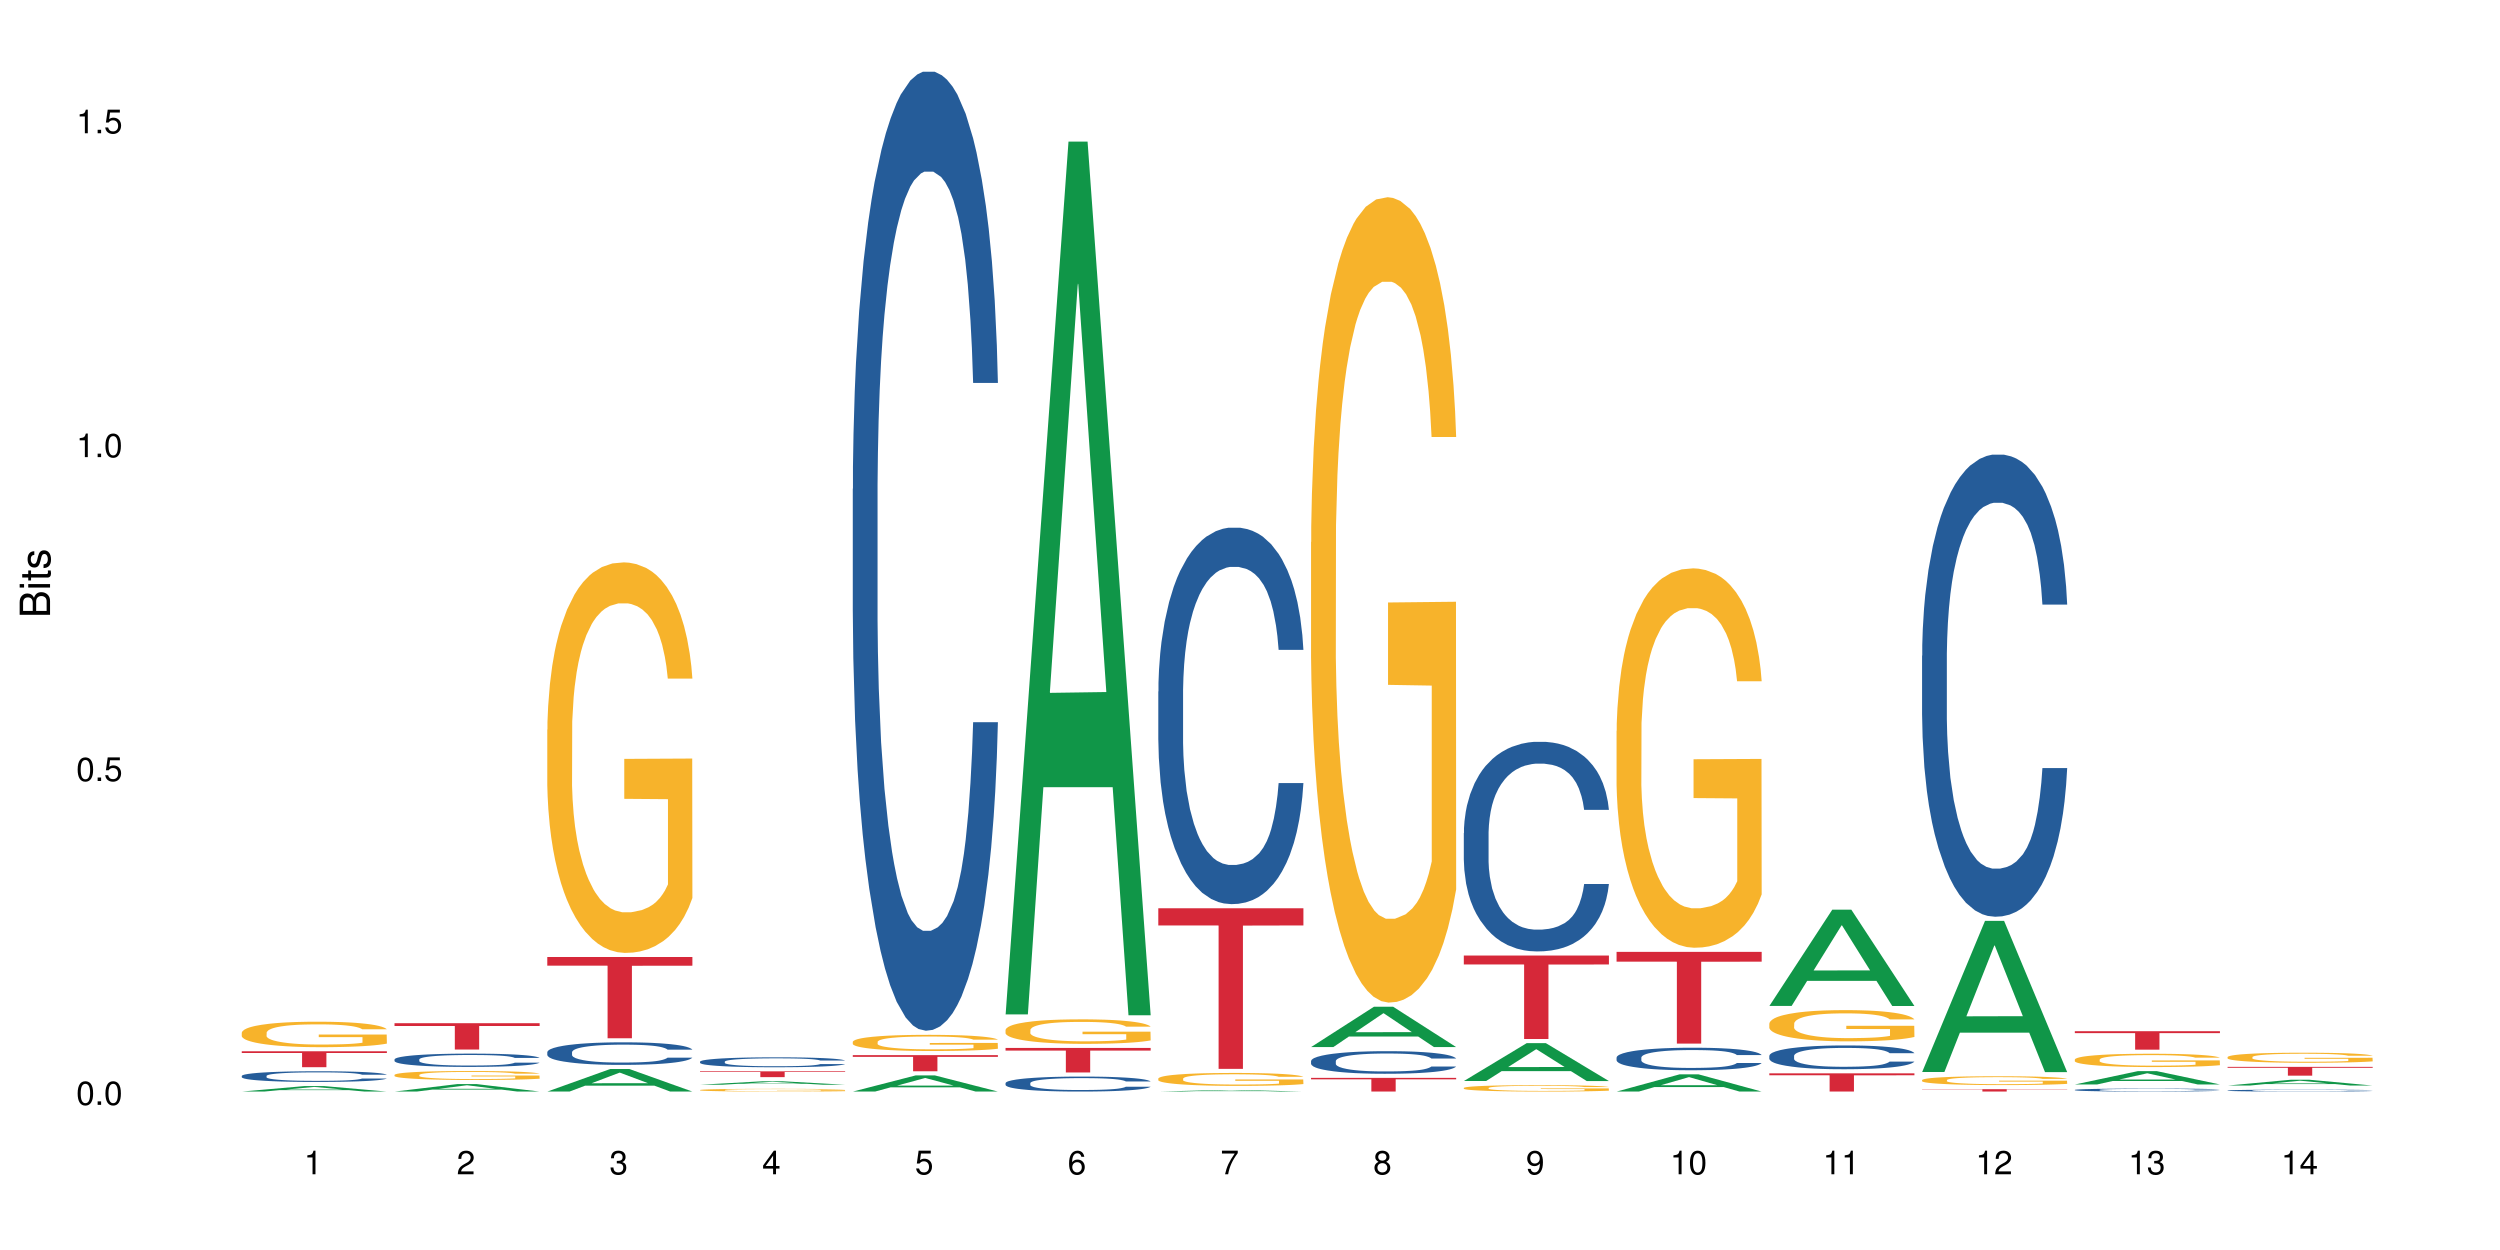 <?xml version="1.0" encoding="UTF-8"?>
<svg xmlns="http://www.w3.org/2000/svg" xmlns:xlink="http://www.w3.org/1999/xlink" width="720pt" height="360pt" viewBox="0 0 720 360" version="1.1">
<defs>
<g>
<symbol overflow="visible" id="glyph0-0">
<path style="stroke:none;" d=""/>
</symbol>
<symbol overflow="visible" id="glyph0-1">
<path style="stroke:none;" d="M 2.641 -6.797 C 2 -6.797 1.422 -6.531 1.078 -6.047 C 0.641 -5.453 0.406 -4.547 0.406 -3.297 C 0.406 -1 1.188 0.219 2.641 0.219 C 4.078 0.219 4.859 -1 4.859 -3.234 C 4.859 -4.562 4.656 -5.438 4.203 -6.047 C 3.844 -6.531 3.281 -6.797 2.641 -6.797 Z M 2.641 -6.047 C 3.547 -6.047 4 -5.125 4 -3.312 C 4 -1.375 3.562 -0.484 2.625 -0.484 C 1.734 -0.484 1.281 -1.422 1.281 -3.281 C 1.281 -5.141 1.734 -6.047 2.641 -6.047 Z M 2.641 -6.047 "/>
</symbol>
<symbol overflow="visible" id="glyph0-2">
<path style="stroke:none;" d="M 1.828 -1 L 0.828 -1 L 0.828 0 L 1.828 0 Z M 1.828 -1 "/>
</symbol>
<symbol overflow="visible" id="glyph0-3">
<path style="stroke:none;" d="M 4.562 -6.797 L 1.062 -6.797 L 0.547 -3.094 L 1.328 -3.094 C 1.719 -3.562 2.047 -3.734 2.578 -3.734 C 3.484 -3.734 4.062 -3.109 4.062 -2.094 C 4.062 -1.125 3.484 -0.531 2.578 -0.531 C 1.828 -0.531 1.375 -0.906 1.188 -1.672 L 0.328 -1.672 C 0.453 -1.109 0.547 -0.844 0.75 -0.594 C 1.125 -0.078 1.828 0.219 2.594 0.219 C 3.969 0.219 4.922 -0.781 4.922 -2.219 C 4.922 -3.562 4.031 -4.484 2.719 -4.484 C 2.25 -4.484 1.859 -4.359 1.469 -4.062 L 1.734 -5.969 L 4.562 -5.969 Z M 4.562 -6.797 "/>
</symbol>
<symbol overflow="visible" id="glyph0-4">
<path style="stroke:none;" d="M 2.484 -4.844 L 2.484 0 L 3.328 0 L 3.328 -6.797 L 2.766 -6.797 C 2.469 -5.75 2.281 -5.609 0.984 -5.453 L 0.984 -4.844 Z M 2.484 -4.844 "/>
</symbol>
<symbol overflow="visible" id="glyph0-5">
<path style="stroke:none;" d="M 4.859 -0.828 L 1.281 -0.828 C 1.359 -1.391 1.672 -1.75 2.5 -2.234 L 3.469 -2.75 C 4.406 -3.266 4.906 -3.969 4.906 -4.812 C 4.906 -5.375 4.672 -5.906 4.266 -6.266 C 3.859 -6.625 3.375 -6.797 2.719 -6.797 C 1.859 -6.797 1.219 -6.5 0.844 -5.922 C 0.609 -5.562 0.5 -5.125 0.484 -4.438 L 1.328 -4.438 C 1.359 -4.906 1.406 -5.188 1.531 -5.406 C 1.75 -5.812 2.188 -6.062 2.703 -6.062 C 3.469 -6.062 4.031 -5.516 4.031 -4.781 C 4.031 -4.25 3.719 -3.797 3.125 -3.438 L 2.234 -2.938 C 0.812 -2.141 0.406 -1.5 0.328 0 L 4.859 0 Z M 4.859 -0.828 "/>
</symbol>
<symbol overflow="visible" id="glyph0-6">
<path style="stroke:none;" d="M 2.125 -3.125 L 2.578 -3.125 C 3.516 -3.125 3.984 -2.703 3.984 -1.891 C 3.984 -1.031 3.469 -0.531 2.578 -0.531 C 1.656 -0.531 1.203 -0.984 1.156 -1.969 L 0.312 -1.969 C 0.344 -1.422 0.438 -1.078 0.609 -0.766 C 0.953 -0.109 1.625 0.219 2.547 0.219 C 3.953 0.219 4.859 -0.609 4.859 -1.906 C 4.859 -2.766 4.516 -3.25 3.703 -3.516 C 4.344 -3.766 4.656 -4.25 4.656 -4.938 C 4.656 -6.109 3.875 -6.797 2.578 -6.797 C 1.203 -6.797 0.484 -6.047 0.453 -4.609 L 1.297 -4.609 C 1.312 -5.016 1.344 -5.25 1.453 -5.453 C 1.641 -5.828 2.062 -6.062 2.594 -6.062 C 3.344 -6.062 3.797 -5.625 3.797 -4.906 C 3.797 -4.422 3.609 -4.141 3.25 -3.984 C 3.016 -3.891 2.719 -3.844 2.125 -3.844 Z M 2.125 -3.125 "/>
</symbol>
<symbol overflow="visible" id="glyph0-7">
<path style="stroke:none;" d="M 3.141 -1.625 L 3.141 0 L 3.984 0 L 3.984 -1.625 L 4.984 -1.625 L 4.984 -2.391 L 3.984 -2.391 L 3.984 -6.797 L 3.359 -6.797 L 0.266 -2.516 L 0.266 -1.625 Z M 3.141 -2.391 L 1 -2.391 L 3.141 -5.359 Z M 3.141 -2.391 "/>
</symbol>
<symbol overflow="visible" id="glyph0-8">
<path style="stroke:none;" d="M 4.781 -5.031 C 4.609 -6.141 3.891 -6.797 2.844 -6.797 C 2.094 -6.797 1.422 -6.438 1.031 -5.828 C 0.609 -5.172 0.406 -4.344 0.406 -3.094 C 0.406 -1.953 0.578 -1.234 0.984 -0.625 C 1.359 -0.078 1.953 0.219 2.703 0.219 C 3.984 0.219 4.922 -0.734 4.922 -2.078 C 4.922 -3.344 4.062 -4.234 2.844 -4.234 C 2.172 -4.234 1.641 -3.969 1.281 -3.469 C 1.281 -5.125 1.828 -6.047 2.797 -6.047 C 3.391 -6.047 3.797 -5.672 3.938 -5.031 Z M 2.734 -3.484 C 3.547 -3.484 4.062 -2.922 4.062 -2 C 4.062 -1.156 3.484 -0.531 2.703 -0.531 C 1.922 -0.531 1.328 -1.188 1.328 -2.047 C 1.328 -2.891 1.906 -3.484 2.734 -3.484 Z M 2.734 -3.484 "/>
</symbol>
<symbol overflow="visible" id="glyph0-9">
<path style="stroke:none;" d="M 4.984 -6.797 L 0.438 -6.797 L 0.438 -5.969 L 4.109 -5.969 C 2.5 -3.656 1.828 -2.234 1.328 0 L 2.219 0 C 2.594 -2.172 3.453 -4.047 4.984 -6.094 Z M 4.984 -6.797 "/>
</symbol>
<symbol overflow="visible" id="glyph0-10">
<path style="stroke:none;" d="M 3.75 -3.578 C 4.453 -4 4.688 -4.344 4.688 -4.984 C 4.688 -6.047 3.844 -6.797 2.641 -6.797 C 1.438 -6.797 0.594 -6.047 0.594 -4.984 C 0.594 -4.359 0.828 -4.016 1.516 -3.578 C 0.734 -3.203 0.359 -2.641 0.359 -1.891 C 0.359 -0.641 1.297 0.219 2.641 0.219 C 3.984 0.219 4.922 -0.641 4.922 -1.875 C 4.922 -2.641 4.531 -3.203 3.75 -3.578 Z M 2.641 -6.047 C 3.359 -6.047 3.812 -5.625 3.812 -4.969 C 3.812 -4.344 3.344 -3.922 2.641 -3.922 C 1.922 -3.922 1.453 -4.344 1.453 -4.984 C 1.453 -5.625 1.922 -6.047 2.641 -6.047 Z M 2.641 -3.203 C 3.484 -3.203 4.062 -2.672 4.062 -1.875 C 4.062 -1.062 3.484 -0.531 2.625 -0.531 C 1.797 -0.531 1.219 -1.078 1.219 -1.875 C 1.219 -2.672 1.797 -3.203 2.641 -3.203 Z M 2.641 -3.203 "/>
</symbol>
<symbol overflow="visible" id="glyph0-11">
<path style="stroke:none;" d="M 0.516 -1.547 C 0.672 -0.438 1.406 0.219 2.438 0.219 C 3.188 0.219 3.859 -0.141 4.266 -0.75 C 4.688 -1.406 4.891 -2.25 4.891 -3.484 C 4.891 -4.625 4.703 -5.359 4.312 -5.953 C 3.938 -6.5 3.344 -6.797 2.594 -6.797 C 1.297 -6.797 0.359 -5.844 0.359 -4.516 C 0.359 -3.25 1.234 -2.344 2.453 -2.344 C 3.094 -2.344 3.562 -2.578 4.016 -3.109 C 4 -1.453 3.469 -0.531 2.5 -0.531 C 1.906 -0.531 1.484 -0.906 1.359 -1.547 Z M 2.578 -6.062 C 3.375 -6.062 3.969 -5.406 3.969 -4.531 C 3.969 -3.688 3.375 -3.094 2.547 -3.094 C 1.734 -3.094 1.234 -3.672 1.234 -4.578 C 1.234 -5.438 1.797 -6.062 2.578 -6.062 Z M 2.578 -6.062 "/>
</symbol>
<symbol overflow="visible" id="glyph1-0">
<path style="stroke:none;" d=""/>
</symbol>
<symbol overflow="visible" id="glyph1-1">
<path style="stroke:none;" d="M 0 -0.953 L 0 -4.891 C 0 -5.719 -0.234 -6.344 -0.734 -6.797 C -1.188 -7.234 -1.812 -7.469 -2.5 -7.469 C -3.547 -7.469 -4.188 -7 -4.625 -5.875 C -4.984 -6.672 -5.641 -7.094 -6.531 -7.094 C -7.156 -7.094 -7.734 -6.859 -8.141 -6.391 C -8.562 -5.938 -8.75 -5.344 -8.75 -4.5 L -8.75 -0.953 Z M -4.984 -2.062 L -7.766 -2.062 L -7.766 -4.219 C -7.766 -4.844 -7.688 -5.203 -7.453 -5.5 C -7.219 -5.812 -6.859 -5.969 -6.375 -5.969 C -5.906 -5.969 -5.531 -5.812 -5.297 -5.5 C -5.062 -5.203 -4.984 -4.844 -4.984 -4.219 Z M -0.984 -2.062 L -4 -2.062 L -4 -4.781 C -4 -5.328 -3.859 -5.688 -3.578 -5.953 C -3.297 -6.219 -2.922 -6.359 -2.484 -6.359 C -2.062 -6.359 -1.688 -6.219 -1.406 -5.953 C -1.109 -5.688 -0.984 -5.328 -0.984 -4.781 Z M -0.984 -2.062 "/>
</symbol>
<symbol overflow="visible" id="glyph1-2">
<path style="stroke:none;" d="M -6.281 -1.797 L -6.281 -0.797 L 0 -0.797 L 0 -1.797 Z M -8.75 -1.797 L -8.75 -0.797 L -7.484 -0.797 L -7.484 -1.797 Z M -8.75 -1.797 "/>
</symbol>
<symbol overflow="visible" id="glyph1-3">
<path style="stroke:none;" d="M -6.281 -3.047 L -6.281 -2.016 L -8.016 -2.016 L -8.016 -1.016 L -6.281 -1.016 L -6.281 -0.172 L -5.469 -0.172 L -5.469 -1.016 L -0.719 -1.016 C -0.078 -1.016 0.281 -1.453 0.281 -2.234 C 0.281 -2.469 0.25 -2.719 0.188 -3.047 L -0.641 -3.047 C -0.609 -2.922 -0.594 -2.766 -0.594 -2.562 C -0.594 -2.141 -0.719 -2.016 -1.156 -2.016 L -5.469 -2.016 L -5.469 -3.047 Z M -6.281 -3.047 "/>
</symbol>
<symbol overflow="visible" id="glyph1-4">
<path style="stroke:none;" d="M -4.531 -5.25 C -5.766 -5.25 -6.469 -4.422 -6.469 -2.969 C -6.469 -1.516 -5.719 -0.562 -4.547 -0.562 C -3.562 -0.562 -3.094 -1.062 -2.734 -2.562 L -2.516 -3.484 C -2.344 -4.188 -2.094 -4.469 -1.625 -4.469 C -1.047 -4.469 -0.641 -3.875 -0.641 -3 C -0.641 -2.453 -0.797 -2 -1.062 -1.75 C -1.25 -1.594 -1.422 -1.531 -1.875 -1.469 L -1.875 -0.406 C -0.422 -0.453 0.281 -1.266 0.281 -2.922 C 0.281 -4.5 -0.5 -5.516 -1.719 -5.516 C -2.656 -5.516 -3.172 -4.984 -3.469 -3.734 L -3.703 -2.766 C -3.891 -1.953 -4.156 -1.609 -4.594 -1.609 C -5.172 -1.609 -5.547 -2.125 -5.547 -2.938 C -5.547 -3.75 -5.203 -4.172 -4.531 -4.203 Z M -4.531 -5.25 "/>
</symbol>
</g>
</defs>
<g id="surface55239">
<rect x="0" y="0" width="720" height="360" style="fill:rgb(100%,100%,100%);fill-opacity:1;stroke:none;"/>
<path style=" stroke:none;fill-rule:nonzero;fill:rgb(6.275%,58.824%,28.235%);fill-opacity:1;" d="M 69.629 314.371 L 69.676 314.367 L 87.758 312.781 L 93.25 312.781 L 111.422 314.371 L 105.039 314.371 L 100.484 313.957 L 80.523 313.957 L 76.059 314.371 L 69.629 314.371 L 82.445 313.785 L 98.652 313.781 L 90.57 313.039 L 90.48 313.039 L 90.391 313.043 L 82.398 313.781 L 82.445 313.785 Z M 69.629 314.371 "/>
<path style=" stroke:none;fill-rule:nonzero;fill:rgb(14.51%,36.078%,60%);fill-opacity:1;" d="M 69.629 309.863 L 69.68 309.859 L 69.68 309.793 L 69.832 309.684 L 70.191 309.551 L 70.547 309.457 L 71.465 309.289 L 72.738 309.129 L 74.062 309.004 L 75.031 308.934 L 75.898 308.875 L 77.887 308.773 L 79.16 308.719 L 80.535 308.672 L 82.219 308.621 L 83.441 308.594 L 86.195 308.551 L 88.234 308.531 L 89.812 308.52 L 93.227 308.52 L 95.266 308.531 L 96.746 308.547 L 98.375 308.57 L 99.75 308.594 L 102.148 308.656 L 104.289 308.734 L 105.258 308.781 L 106.785 308.867 L 107.957 308.953 L 108.773 309.023 L 109.691 309.129 L 110.504 309.258 L 111.117 309.398 L 111.422 309.52 L 104.289 309.52 L 103.93 309.41 L 103.523 309.32 L 102.758 309.207 L 101.992 309.125 L 100.922 309.043 L 99.957 308.988 L 98.629 308.934 L 97.457 308.902 L 96.234 308.875 L 95.062 308.859 L 92.82 308.844 L 90.219 308.844 L 89.254 308.848 L 87.266 308.871 L 86.195 308.891 L 84.664 308.93 L 83.594 308.965 L 82.32 309.023 L 81.453 309.07 L 80.383 309.145 L 79.617 309.207 L 78.754 309.301 L 78.242 309.371 L 77.785 309.449 L 77.375 309.543 L 77.07 309.641 L 76.867 309.746 L 76.766 309.848 L 76.766 310.285 L 76.867 310.387 L 77.121 310.504 L 77.785 310.676 L 78.754 310.824 L 79.875 310.941 L 80.945 311.027 L 81.555 311.066 L 82.371 311.113 L 83.645 311.168 L 85.48 311.223 L 86.551 311.246 L 88.184 311.27 L 89.863 311.281 L 92.105 311.281 L 94.094 311.27 L 95.418 311.254 L 96.797 311.234 L 98.68 311.184 L 99.852 311.141 L 100.871 311.086 L 101.637 311.031 L 102.148 310.988 L 102.91 310.902 L 103.523 310.805 L 103.98 310.707 L 104.289 310.609 L 111.422 310.609 L 111.117 310.723 L 110.66 310.832 L 110.199 310.914 L 109.484 311.012 L 108.672 311.102 L 107.5 311.199 L 106.531 311.266 L 105.258 311.336 L 104.082 311.387 L 102.809 311.438 L 100.922 311.492 L 99.699 311.52 L 98.375 311.547 L 96.797 311.566 L 94.809 311.586 L 92.668 311.598 L 90.68 311.602 L 88.539 311.598 L 86.957 311.586 L 84.867 311.559 L 82.27 311.508 L 80.383 311.457 L 78.906 311.402 L 77.633 311.344 L 76.203 311.27 L 74.371 311.145 L 73.25 311.051 L 72.484 310.973 L 71.617 310.859 L 71.004 310.762 L 70.293 310.605 L 69.781 310.406 L 69.629 310.25 Z M 69.629 309.863 "/>
<path style=" stroke:none;fill-rule:nonzero;fill:rgb(96.863%,70.196%,16.863%);fill-opacity:1;" d="M 69.629 297.395 L 69.68 297.387 L 69.68 297.254 L 69.883 296.953 L 70.395 296.535 L 71.055 296.195 L 71.77 295.926 L 72.23 295.785 L 72.992 295.586 L 73.656 295.438 L 75.336 295.137 L 77.477 294.855 L 78.652 294.734 L 79.977 294.621 L 81.863 294.492 L 82.727 294.445 L 85.379 294.336 L 88.387 294.27 L 91.699 294.25 L 93.227 294.258 L 95.316 294.285 L 98.172 294.359 L 99.801 294.426 L 101.078 294.492 L 102.402 294.578 L 104.031 294.715 L 105.562 294.875 L 106.785 295.035 L 108.008 295.234 L 109.027 295.449 L 109.895 295.684 L 110.66 295.965 L 111.117 296.203 L 111.422 296.438 L 104.34 296.438 L 103.93 296.203 L 103.473 296.02 L 102.707 295.801 L 101.941 295.637 L 101.18 295.512 L 99.75 295.336 L 98.527 295.23 L 97 295.137 L 95.52 295.074 L 93.84 295.035 L 92.82 295.023 L 90.117 295.023 L 87.672 295.07 L 86.246 295.121 L 85.227 295.176 L 83.797 295.277 L 82.934 295.355 L 82.422 295.41 L 80.895 295.617 L 79.875 295.805 L 79.312 295.934 L 78.602 296.133 L 78.09 296.316 L 77.531 296.582 L 77.223 296.785 L 76.816 297.242 L 76.766 298.445 L 76.918 298.703 L 77.223 298.977 L 77.633 299.219 L 78.242 299.473 L 78.855 299.668 L 79.926 299.93 L 80.844 300.102 L 81.555 300.215 L 82.934 300.398 L 83.492 300.457 L 84.816 300.578 L 86.195 300.672 L 87.875 300.754 L 89.148 300.793 L 91.188 300.828 L 93.789 300.828 L 96.848 300.785 L 98.781 300.734 L 100.109 300.68 L 100.977 300.633 L 102.047 300.559 L 102.809 300.492 L 103.523 300.418 L 104.391 300.305 L 104.391 298.703 L 91.801 298.695 L 91.801 297.945 L 111.371 297.938 L 111.422 300.559 L 110.352 300.738 L 109.027 300.914 L 107.754 301.047 L 106.43 301.16 L 104.543 301.289 L 103.012 301.371 L 100.668 301.465 L 98.527 301.523 L 96.285 301.562 L 94.297 301.586 L 91.953 301.59 L 89.863 301.578 L 87.621 301.539 L 85.836 301.484 L 84.207 301.418 L 82.574 301.328 L 80.535 301.188 L 79.211 301.074 L 77.836 300.934 L 76.461 300.766 L 75.234 300.586 L 74.422 300.445 L 73.605 300.285 L 72.738 300.082 L 71.922 299.855 L 71.312 299.648 L 70.75 299.414 L 70.344 299.191 L 69.934 298.891 L 69.73 298.648 L 69.629 298.441 Z M 69.629 297.395 "/>
<path style=" stroke:none;fill-rule:nonzero;fill:rgb(83.922%,15.686%,22.353%);fill-opacity:1;" d="M 69.629 302.77 L 111.422 302.77 L 111.422 303.262 L 94.004 303.266 L 94.004 307.344 L 86.996 307.344 L 86.996 303.27 L 86.895 303.262 L 69.629 303.262 Z M 69.629 302.77 "/>
<path style=" stroke:none;fill-rule:nonzero;fill:rgb(6.275%,58.824%,28.235%);fill-opacity:1;" d="M 113.621 314.367 L 113.668 314.367 L 131.75 312.211 L 137.242 312.211 L 155.418 314.371 L 149.031 314.371 L 144.477 313.809 L 124.52 313.809 L 120.051 314.367 L 113.621 314.367 L 126.438 313.574 L 142.645 313.57 L 134.562 312.562 L 134.477 312.562 L 134.387 312.566 L 126.395 313.57 L 126.438 313.574 Z M 113.621 314.367 "/>
<path style=" stroke:none;fill-rule:nonzero;fill:rgb(14.51%,36.078%,60%);fill-opacity:1;" d="M 113.621 305.109 L 113.672 305.105 L 113.672 305.023 L 113.828 304.891 L 114.184 304.723 L 114.539 304.605 L 115.457 304.398 L 116.73 304.199 L 118.059 304.047 L 119.023 303.953 L 119.891 303.883 L 121.879 303.754 L 123.152 303.688 L 124.531 303.629 L 126.211 303.57 L 127.434 303.535 L 130.188 303.477 L 132.227 303.453 L 133.805 303.445 L 137.223 303.445 L 139.258 303.457 L 140.738 303.477 L 142.367 303.504 L 143.746 303.535 L 146.141 303.613 L 148.281 303.711 L 149.25 303.766 L 150.777 303.875 L 151.949 303.98 L 152.766 304.07 L 153.684 304.199 L 154.5 304.355 L 155.109 304.535 L 155.418 304.688 L 148.281 304.688 L 147.926 304.547 L 147.516 304.438 L 146.75 304.293 L 145.988 304.191 L 144.918 304.09 L 143.949 304.023 L 142.625 303.957 L 141.453 303.918 L 140.227 303.883 L 139.055 303.863 L 136.812 303.844 L 134.215 303.844 L 133.246 303.848 L 131.258 303.879 L 130.188 303.902 L 128.66 303.949 L 127.59 303.996 L 126.312 304.066 L 125.449 304.125 L 124.379 304.219 L 123.613 304.297 L 122.746 304.414 L 122.234 304.5 L 121.777 304.598 L 121.371 304.715 L 121.062 304.836 L 120.859 304.965 L 120.758 305.094 L 120.758 305.637 L 120.859 305.762 L 121.113 305.91 L 121.777 306.121 L 122.746 306.309 L 123.867 306.453 L 124.938 306.559 L 125.551 306.609 L 126.363 306.664 L 127.641 306.734 L 129.473 306.805 L 130.543 306.832 L 132.176 306.859 L 133.855 306.875 L 136.098 306.875 L 138.086 306.859 L 139.414 306.844 L 140.789 306.816 L 142.676 306.754 L 143.848 306.699 L 144.867 306.633 L 145.629 306.566 L 146.141 306.512 L 146.906 306.402 L 147.516 306.281 L 147.977 306.16 L 148.281 306.043 L 155.418 306.043 L 155.109 306.18 L 154.652 306.316 L 154.191 306.418 L 153.48 306.543 L 152.664 306.652 L 151.492 306.773 L 150.523 306.852 L 149.25 306.941 L 148.078 307.008 L 146.805 307.066 L 144.918 307.137 L 143.695 307.172 L 142.367 307.203 L 140.789 307.23 L 138.801 307.258 L 136.66 307.27 L 134.672 307.273 L 132.531 307.266 L 130.953 307.254 L 128.863 307.223 L 126.262 307.156 L 124.379 307.09 L 122.898 307.023 L 121.625 306.953 L 120.199 306.859 L 118.363 306.707 L 117.242 306.586 L 116.477 306.488 L 115.609 306.352 L 115 306.23 L 114.285 306.035 L 113.777 305.785 L 113.621 305.594 Z M 113.621 305.109 "/>
<path style=" stroke:none;fill-rule:nonzero;fill:rgb(96.863%,70.196%,16.863%);fill-opacity:1;" d="M 113.621 309.559 L 113.672 309.555 L 113.672 309.508 L 113.879 309.402 L 114.387 309.258 L 115.051 309.137 L 115.762 309.043 L 116.223 308.992 L 116.988 308.922 L 117.648 308.871 L 119.332 308.766 L 121.473 308.664 L 122.645 308.621 L 123.969 308.582 L 125.855 308.539 L 126.723 308.52 L 129.371 308.484 L 132.379 308.461 L 135.691 308.453 L 137.223 308.457 L 139.312 308.465 L 142.164 308.492 L 143.797 308.516 L 145.07 308.539 L 146.395 308.57 L 148.027 308.617 L 149.555 308.672 L 150.777 308.73 L 152 308.801 L 153.02 308.875 L 153.887 308.957 L 154.652 309.055 L 155.109 309.137 L 155.418 309.219 L 148.332 309.219 L 147.926 309.137 L 147.465 309.074 L 146.699 308.996 L 145.938 308.941 L 145.172 308.895 L 143.746 308.836 L 142.523 308.797 L 140.992 308.766 L 139.516 308.742 L 137.832 308.73 L 136.812 308.723 L 134.113 308.723 L 131.664 308.742 L 130.238 308.758 L 129.219 308.777 L 127.793 308.812 L 126.926 308.84 L 126.414 308.859 L 124.887 308.934 L 123.867 309 L 123.305 309.043 L 122.594 309.113 L 122.082 309.18 L 121.523 309.273 L 121.219 309.344 L 120.809 309.504 L 120.758 309.926 L 120.91 310.016 L 121.219 310.113 L 121.625 310.199 L 122.234 310.285 L 122.848 310.355 L 123.918 310.445 L 124.836 310.508 L 125.551 310.547 L 126.926 310.613 L 127.484 310.633 L 128.812 310.676 L 130.188 310.707 L 131.871 310.738 L 133.145 310.75 L 135.184 310.762 L 137.781 310.762 L 140.84 310.75 L 142.777 310.73 L 144.102 310.711 L 144.969 310.695 L 146.039 310.668 L 146.805 310.645 L 147.516 310.617 L 148.383 310.578 L 148.383 310.016 L 135.793 310.016 L 135.793 309.75 L 155.367 309.746 L 155.418 310.668 L 154.348 310.73 L 153.02 310.793 L 151.746 310.84 L 150.422 310.879 L 148.535 310.926 L 147.008 310.953 L 144.664 310.984 L 142.523 311.008 L 140.277 311.02 L 138.293 311.027 L 135.945 311.031 L 133.855 311.027 L 131.613 311.012 L 129.832 310.992 L 128.199 310.969 L 126.57 310.938 L 124.531 310.891 L 123.203 310.848 L 121.828 310.801 L 120.453 310.742 L 119.23 310.68 L 118.414 310.629 L 117.598 310.57 L 116.73 310.5 L 115.918 310.422 L 115.305 310.348 L 114.742 310.266 L 114.336 310.188 L 113.93 310.082 L 113.727 309.996 L 113.621 309.926 Z M 113.621 309.559 "/>
<path style=" stroke:none;fill-rule:nonzero;fill:rgb(83.922%,15.686%,22.353%);fill-opacity:1;" d="M 113.621 294.676 L 155.418 294.676 L 155.418 295.488 L 138 295.496 L 138 302.266 L 130.988 302.266 L 130.988 295.504 L 130.887 295.488 L 113.621 295.488 Z M 113.621 294.676 "/>
<path style=" stroke:none;fill-rule:nonzero;fill:rgb(6.275%,58.824%,28.235%);fill-opacity:1;" d="M 157.617 314.363 L 157.66 314.359 L 175.746 307.871 L 181.238 307.871 L 199.41 314.371 L 193.023 314.371 L 188.469 312.676 L 168.512 312.676 L 164.047 314.363 L 157.617 314.363 L 170.43 311.973 L 186.641 311.965 L 178.559 308.934 L 178.469 308.926 L 178.379 308.945 L 170.387 311.965 L 170.43 311.973 Z M 157.617 314.363 "/>
<path style=" stroke:none;fill-rule:nonzero;fill:rgb(14.51%,36.078%,60%);fill-opacity:1;" d="M 157.617 303.02 L 157.668 303.012 L 157.668 302.871 L 157.82 302.645 L 158.176 302.359 L 158.535 302.164 L 159.449 301.812 L 160.727 301.473 L 162.051 301.215 L 163.02 301.059 L 163.887 300.941 L 165.871 300.719 L 167.148 300.605 L 168.523 300.508 L 170.207 300.406 L 171.43 300.344 L 174.18 300.25 L 176.219 300.207 L 177.801 300.191 L 181.215 300.191 L 183.254 300.215 L 184.73 300.246 L 186.363 300.293 L 187.738 300.344 L 190.133 300.477 L 192.273 300.645 L 193.242 300.738 L 194.773 300.922 L 195.945 301.102 L 196.758 301.254 L 197.676 301.473 L 198.492 301.742 L 199.105 302.043 L 199.41 302.301 L 192.273 302.301 L 191.918 302.062 L 191.512 301.879 L 190.746 301.637 L 189.98 301.461 L 188.91 301.289 L 187.941 301.176 L 186.617 301.066 L 185.445 300.992 L 184.223 300.941 L 183.051 300.902 L 180.805 300.867 L 178.207 300.867 L 177.238 300.879 L 175.25 300.93 L 174.18 300.969 L 172.652 301.051 L 171.582 301.129 L 170.309 301.25 L 169.441 301.352 L 168.371 301.504 L 167.605 301.641 L 166.738 301.836 L 166.23 301.984 L 165.77 302.152 L 165.363 302.348 L 165.059 302.555 L 164.855 302.777 L 164.75 302.988 L 164.75 303.91 L 164.855 304.125 L 165.109 304.375 L 165.77 304.738 L 166.738 305.051 L 167.859 305.301 L 168.93 305.48 L 169.543 305.562 L 170.359 305.656 L 171.633 305.777 L 173.469 305.895 L 174.539 305.941 L 176.168 305.988 L 177.852 306.016 L 180.094 306.016 L 182.082 305.988 L 183.406 305.961 L 184.781 305.914 L 186.668 305.812 L 187.84 305.715 L 188.859 305.605 L 189.625 305.492 L 190.133 305.395 L 190.898 305.211 L 191.512 305.008 L 191.969 304.801 L 192.273 304.602 L 199.41 304.602 L 199.105 304.836 L 198.645 305.07 L 198.188 305.242 L 197.473 305.449 L 196.656 305.633 L 195.484 305.84 L 194.516 305.977 L 193.242 306.125 L 192.07 306.238 L 190.797 306.34 L 188.91 306.461 L 187.688 306.52 L 186.363 306.574 L 184.781 306.621 L 182.793 306.66 L 180.652 306.684 L 178.664 306.691 L 176.523 306.68 L 174.945 306.656 L 172.855 306.602 L 170.258 306.496 L 168.371 306.383 L 166.891 306.27 L 165.617 306.152 L 164.191 305.988 L 162.355 305.73 L 161.234 305.527 L 160.469 305.359 L 159.605 305.129 L 158.992 304.922 L 158.277 304.586 L 157.77 304.164 L 157.617 303.84 Z M 157.617 303.02 "/>
<path style=" stroke:none;fill-rule:nonzero;fill:rgb(96.863%,70.196%,16.863%);fill-opacity:1;" d="M 157.617 210.137 L 157.668 210.031 L 157.668 207.977 L 157.871 203.355 L 158.379 196.988 L 159.043 191.75 L 159.758 187.641 L 160.215 185.48 L 160.98 182.402 L 161.641 180.141 L 163.324 175.52 L 165.465 171.203 L 166.637 169.355 L 167.961 167.609 L 169.848 165.656 L 170.715 164.938 L 173.363 163.297 L 176.371 162.27 L 179.684 161.961 L 181.215 162.062 L 183.305 162.473 L 186.156 163.602 L 187.789 164.629 L 189.062 165.656 L 190.387 166.992 L 192.02 169.047 L 193.547 171.512 L 194.773 173.977 L 195.996 177.059 L 197.016 180.348 L 197.879 183.941 L 198.645 188.254 L 199.105 191.852 L 199.41 195.445 L 192.324 195.445 L 191.918 191.852 L 191.457 189.078 L 190.695 185.688 L 189.93 183.223 L 189.164 181.27 L 187.738 178.602 L 186.516 176.957 L 184.984 175.52 L 183.508 174.594 L 181.824 173.977 L 180.805 173.773 L 178.105 173.773 L 175.66 174.492 L 174.23 175.312 L 173.211 176.137 L 171.785 177.676 L 170.918 178.91 L 170.41 179.73 L 168.879 182.914 L 167.859 185.789 L 167.301 187.742 L 166.586 190.824 L 166.078 193.598 L 165.516 197.707 L 165.211 200.789 L 164.801 207.773 L 164.75 226.262 L 164.906 230.164 L 165.211 234.375 L 165.617 238.074 L 166.23 241.977 L 166.84 244.957 L 167.91 248.961 L 168.828 251.633 L 169.543 253.379 L 170.918 256.152 L 171.48 257.078 L 172.805 258.926 L 174.18 260.363 L 175.863 261.598 L 177.137 262.215 L 179.176 262.727 L 181.773 262.727 L 184.832 262.109 L 186.77 261.289 L 188.094 260.469 L 188.961 259.75 L 190.031 258.617 L 190.797 257.59 L 191.512 256.461 L 192.375 254.715 L 192.375 230.164 L 179.789 230.062 L 179.789 218.559 L 199.359 218.457 L 199.41 258.617 L 198.34 261.391 L 197.016 264.062 L 195.738 266.117 L 194.414 267.863 L 192.527 269.816 L 191 271.047 L 188.656 272.484 L 186.516 273.41 L 184.273 274.027 L 182.285 274.336 L 179.941 274.438 L 177.852 274.23 L 175.609 273.617 L 173.824 272.793 L 172.191 271.766 L 170.562 270.43 L 168.523 268.273 L 167.199 266.527 L 165.82 264.371 L 164.445 261.801 L 163.223 259.027 L 162.406 256.871 L 161.59 254.406 L 160.727 251.324 L 159.91 247.832 L 159.297 244.648 L 158.738 241.055 L 158.328 237.664 L 157.922 233.043 L 157.719 229.344 L 157.617 226.16 Z M 157.617 210.137 "/>
<path style=" stroke:none;fill-rule:nonzero;fill:rgb(83.922%,15.686%,22.353%);fill-opacity:1;" d="M 157.617 275.617 L 199.41 275.617 L 199.41 278.121 L 181.992 278.145 L 181.992 299.012 L 174.984 299.012 L 174.984 278.164 L 174.883 278.121 L 157.617 278.121 Z M 157.617 275.617 "/>
<path style=" stroke:none;fill-rule:nonzero;fill:rgb(6.275%,58.824%,28.235%);fill-opacity:1;" d="M 201.609 312.402 L 201.652 312.402 L 219.738 311.395 L 225.23 311.395 L 243.402 312.402 L 237.02 312.402 L 232.465 312.141 L 212.504 312.141 L 208.039 312.402 L 201.609 312.402 L 214.426 312.031 L 230.633 312.031 L 222.551 311.559 L 222.461 311.559 L 222.371 311.562 L 214.379 312.031 L 214.426 312.031 Z M 201.609 312.402 "/>
<path style=" stroke:none;fill-rule:nonzero;fill:rgb(14.51%,36.078%,60%);fill-opacity:1;" d="M 201.609 305.754 L 201.66 305.75 L 201.66 305.688 L 201.812 305.59 L 202.172 305.465 L 202.527 305.375 L 203.445 305.223 L 204.719 305.074 L 206.043 304.957 L 207.012 304.891 L 207.879 304.836 L 209.867 304.738 L 211.141 304.691 L 212.516 304.645 L 214.199 304.602 L 215.422 304.574 L 218.176 304.531 L 220.211 304.516 L 221.793 304.508 L 225.207 304.508 L 227.246 304.516 L 228.723 304.531 L 230.355 304.551 L 231.73 304.574 L 234.129 304.633 L 236.27 304.707 L 237.234 304.746 L 238.766 304.828 L 239.938 304.906 L 240.754 304.977 L 241.672 305.074 L 242.484 305.191 L 243.098 305.324 L 243.402 305.438 L 236.27 305.438 L 235.91 305.332 L 235.504 305.25 L 234.738 305.145 L 233.973 305.066 L 232.902 304.992 L 231.934 304.941 L 230.609 304.891 L 229.438 304.859 L 228.215 304.836 L 227.043 304.82 L 224.801 304.805 L 222.199 304.805 L 221.23 304.812 L 219.246 304.832 L 218.176 304.852 L 216.645 304.887 L 215.574 304.922 L 214.301 304.973 L 213.434 305.02 L 212.363 305.086 L 211.598 305.145 L 210.734 305.234 L 210.223 305.297 L 209.766 305.371 L 209.355 305.457 L 209.051 305.551 L 208.848 305.645 L 208.746 305.742 L 208.746 306.148 L 208.848 306.242 L 209.102 306.352 L 209.766 306.512 L 210.734 306.648 L 211.855 306.762 L 212.926 306.84 L 213.535 306.875 L 214.352 306.918 L 215.625 306.969 L 217.461 307.023 L 218.531 307.043 L 220.16 307.062 L 221.844 307.074 L 224.086 307.074 L 226.074 307.062 L 227.398 307.051 L 228.777 307.031 L 230.66 306.984 L 231.832 306.941 L 232.852 306.895 L 233.617 306.844 L 234.129 306.801 L 234.891 306.719 L 235.504 306.633 L 235.961 306.539 L 236.27 306.449 L 243.402 306.449 L 243.098 306.555 L 242.641 306.656 L 242.18 306.734 L 241.465 306.824 L 240.652 306.906 L 239.48 307 L 238.512 307.059 L 237.234 307.125 L 236.062 307.172 L 234.789 307.219 L 232.902 307.27 L 231.68 307.297 L 230.355 307.32 L 228.777 307.34 L 226.789 307.359 L 224.648 307.371 L 222.66 307.371 L 220.52 307.367 L 218.938 307.355 L 216.848 307.332 L 214.25 307.285 L 212.363 307.238 L 210.887 307.188 L 209.613 307.133 L 208.184 307.062 L 206.348 306.949 L 205.227 306.859 L 204.465 306.785 L 203.598 306.684 L 202.984 306.594 L 202.273 306.445 L 201.762 306.258 L 201.609 306.117 Z M 201.609 305.754 "/>
<path style=" stroke:none;fill-rule:nonzero;fill:rgb(96.863%,70.196%,16.863%);fill-opacity:1;" d="M 201.609 313.918 L 201.66 313.918 L 201.66 313.906 L 201.863 313.871 L 202.375 313.828 L 203.035 313.789 L 203.75 313.762 L 204.207 313.746 L 204.973 313.727 L 205.637 313.711 L 207.316 313.676 L 209.457 313.648 L 210.629 313.633 L 211.957 313.621 L 213.844 313.609 L 214.707 313.602 L 217.359 313.59 L 220.367 313.586 L 223.68 313.582 L 225.207 313.582 L 227.297 313.586 L 230.152 313.594 L 231.781 313.602 L 233.059 313.609 L 234.383 313.617 L 236.012 313.633 L 237.543 313.648 L 239.988 313.688 L 241.008 313.711 L 241.875 313.734 L 242.641 313.766 L 243.098 313.793 L 243.402 313.816 L 236.32 313.816 L 235.91 313.793 L 235.453 313.773 L 234.688 313.75 L 233.922 313.73 L 233.16 313.719 L 231.73 313.699 L 230.508 313.688 L 228.98 313.676 L 227.5 313.672 L 225.82 313.668 L 224.801 313.664 L 222.098 313.664 L 219.652 313.672 L 218.227 313.676 L 217.207 313.68 L 215.777 313.691 L 214.914 313.699 L 214.402 313.707 L 212.875 313.73 L 211.855 313.75 L 211.293 313.762 L 210.578 313.785 L 210.07 313.805 L 209.508 313.832 L 209.203 313.855 L 208.797 313.902 L 208.746 314.031 L 208.898 314.059 L 209.203 314.09 L 209.613 314.117 L 210.223 314.145 L 210.836 314.164 L 211.906 314.191 L 212.824 314.211 L 213.535 314.223 L 214.914 314.242 L 215.473 314.25 L 216.797 314.262 L 218.176 314.273 L 219.855 314.281 L 221.129 314.285 L 223.168 314.289 L 225.77 314.289 L 228.828 314.285 L 230.762 314.277 L 232.09 314.273 L 232.953 314.27 L 234.023 314.258 L 234.789 314.254 L 235.504 314.246 L 236.371 314.23 L 236.371 314.059 L 223.781 314.059 L 223.781 313.98 L 243.352 313.977 L 243.402 314.258 L 242.332 314.277 L 241.008 314.297 L 239.734 314.312 L 238.41 314.324 L 236.523 314.34 L 234.992 314.348 L 232.648 314.355 L 230.508 314.363 L 228.266 314.367 L 226.277 314.371 L 221.844 314.371 L 219.602 314.363 L 217.816 314.359 L 216.188 314.352 L 214.555 314.344 L 212.516 314.328 L 211.191 314.316 L 209.816 314.301 L 208.438 314.281 L 207.215 314.262 L 206.402 314.246 L 205.586 314.23 L 204.719 314.207 L 203.902 314.184 L 203.293 314.16 L 202.73 314.137 L 202.324 314.113 L 201.914 314.082 L 201.711 314.055 L 201.609 314.031 Z M 201.609 313.918 "/>
<path style=" stroke:none;fill-rule:nonzero;fill:rgb(83.922%,15.686%,22.353%);fill-opacity:1;" d="M 201.609 308.551 L 243.402 308.551 L 243.402 308.73 L 225.984 308.73 L 225.984 310.215 L 218.977 310.215 L 218.977 308.734 L 218.875 308.73 L 201.609 308.73 Z M 201.609 308.551 "/>
<path style=" stroke:none;fill-rule:nonzero;fill:rgb(6.275%,58.824%,28.235%);fill-opacity:1;" d="M 245.602 314.367 L 245.648 314.363 L 263.73 309.711 L 269.223 309.711 L 287.398 314.371 L 281.012 314.371 L 276.457 313.152 L 256.496 313.152 L 252.031 314.367 L 245.602 314.367 L 258.418 312.652 L 274.625 312.648 L 266.543 310.473 L 266.457 310.469 L 266.367 310.48 L 258.375 312.648 L 258.418 312.652 Z M 245.602 314.367 "/>
<path style=" stroke:none;fill-rule:nonzero;fill:rgb(14.51%,36.078%,60%);fill-opacity:1;" d="M 245.602 140.832 L 245.652 140.582 L 245.652 134.523 L 245.809 124.93 L 246.164 112.809 L 246.52 104.48 L 247.438 89.586 L 248.711 75.195 L 250.035 64.086 L 251.004 57.523 L 251.871 52.473 L 253.859 43.133 L 255.133 38.336 L 256.512 34.043 L 258.191 29.75 L 259.414 27.227 L 262.168 23.188 L 264.207 21.422 L 265.785 20.664 L 269.199 20.664 L 271.238 21.672 L 272.719 22.934 L 274.348 24.953 L 275.727 27.227 L 278.121 32.781 L 280.262 39.852 L 281.23 43.891 L 282.758 51.715 L 283.93 59.289 L 284.746 65.852 L 285.664 75.195 L 286.48 86.555 L 287.09 99.43 L 287.398 110.285 L 280.262 110.285 L 279.906 100.188 L 279.496 92.359 L 278.73 82.012 L 277.969 74.688 L 276.898 67.367 L 275.93 62.57 L 274.605 57.773 L 273.43 54.746 L 272.207 52.473 L 271.035 50.957 L 268.793 49.441 L 266.195 49.441 L 265.227 49.949 L 263.238 51.969 L 262.168 53.734 L 260.637 57.27 L 259.566 60.551 L 258.293 65.602 L 257.426 69.891 L 256.355 76.457 L 255.594 82.262 L 254.727 90.594 L 254.215 96.906 L 253.758 103.973 L 253.352 112.305 L 253.043 121.141 L 252.84 130.484 L 252.738 139.57 L 252.738 178.703 L 252.84 187.789 L 253.094 198.395 L 253.758 213.793 L 254.727 227.176 L 255.848 237.777 L 256.918 245.352 L 257.531 248.887 L 258.344 252.926 L 259.617 257.973 L 261.453 263.023 L 262.523 265.043 L 264.156 267.062 L 265.836 268.074 L 268.078 268.074 L 270.066 267.062 L 271.395 265.801 L 272.77 263.781 L 274.656 259.488 L 275.828 255.449 L 276.848 250.652 L 277.609 245.855 L 278.121 241.816 L 278.887 233.992 L 279.496 225.406 L 279.957 216.57 L 280.262 207.988 L 287.398 207.988 L 287.09 218.086 L 286.633 227.93 L 286.172 235.254 L 285.461 244.09 L 284.645 251.914 L 283.473 260.75 L 282.504 266.559 L 281.23 272.867 L 280.059 277.664 L 278.781 281.957 L 276.898 287.008 L 275.676 289.531 L 274.348 291.805 L 272.77 293.824 L 270.781 295.59 L 268.641 296.602 L 266.652 296.852 L 264.512 296.348 L 262.934 295.336 L 260.844 293.066 L 258.242 288.52 L 256.355 283.727 L 254.879 278.93 L 253.605 273.879 L 252.18 267.062 L 250.344 255.953 L 249.223 247.371 L 248.457 240.301 L 247.59 230.457 L 246.98 221.621 L 246.266 207.48 L 245.754 189.559 L 245.602 175.672 Z M 245.602 140.832 "/>
<path style=" stroke:none;fill-rule:nonzero;fill:rgb(96.863%,70.196%,16.863%);fill-opacity:1;" d="M 245.602 300.027 L 245.652 300.023 L 245.652 299.938 L 245.859 299.746 L 246.367 299.484 L 247.031 299.266 L 247.742 299.098 L 248.203 299.008 L 248.965 298.879 L 249.629 298.785 L 251.312 298.594 L 253.453 298.414 L 254.625 298.34 L 255.949 298.266 L 257.836 298.184 L 258.703 298.156 L 261.352 298.086 L 264.359 298.043 L 267.672 298.031 L 269.199 298.035 L 271.289 298.055 L 274.145 298.102 L 275.777 298.145 L 277.051 298.184 L 278.375 298.242 L 280.008 298.324 L 281.535 298.43 L 282.758 298.531 L 283.98 298.656 L 285 298.793 L 285.867 298.941 L 286.633 299.121 L 287.09 299.27 L 287.398 299.418 L 280.312 299.418 L 279.906 299.27 L 279.445 299.156 L 278.68 299.016 L 277.918 298.914 L 277.152 298.832 L 275.727 298.723 L 274.5 298.652 L 272.973 298.594 L 271.496 298.555 L 269.812 298.531 L 268.793 298.523 L 266.094 298.523 L 263.645 298.551 L 262.219 298.586 L 261.199 298.621 L 259.773 298.684 L 258.906 298.734 L 258.395 298.77 L 256.867 298.898 L 255.848 299.02 L 255.285 299.102 L 254.574 299.227 L 254.062 299.344 L 253.504 299.512 L 253.195 299.641 L 252.789 299.93 L 252.738 300.695 L 252.891 300.859 L 253.195 301.031 L 253.605 301.184 L 254.215 301.348 L 254.828 301.469 L 255.898 301.637 L 256.816 301.746 L 257.531 301.82 L 258.906 301.934 L 259.465 301.973 L 260.793 302.051 L 262.168 302.109 L 263.848 302.16 L 265.125 302.184 L 267.164 302.207 L 269.762 302.207 L 272.82 302.18 L 274.758 302.148 L 276.082 302.113 L 276.949 302.082 L 278.02 302.035 L 278.781 301.992 L 279.496 301.945 L 280.363 301.875 L 280.363 300.859 L 267.773 300.855 L 267.773 300.375 L 287.344 300.371 L 287.398 302.035 L 286.328 302.152 L 285 302.262 L 283.727 302.348 L 282.402 302.418 L 280.516 302.5 L 278.988 302.551 L 276.641 302.609 L 274.5 302.648 L 272.258 302.676 L 270.27 302.688 L 267.926 302.691 L 265.836 302.684 L 263.594 302.656 L 261.812 302.625 L 260.18 302.582 L 258.547 302.527 L 256.512 302.438 L 255.184 302.363 L 253.809 302.273 L 252.434 302.168 L 251.211 302.055 L 250.395 301.965 L 249.578 301.863 L 248.711 301.734 L 247.895 301.59 L 247.285 301.457 L 246.723 301.309 L 246.316 301.168 L 245.91 300.977 L 245.703 300.824 L 245.602 300.691 Z M 245.602 300.027 "/>
<path style=" stroke:none;fill-rule:nonzero;fill:rgb(83.922%,15.686%,22.353%);fill-opacity:1;" d="M 245.602 303.871 L 287.398 303.871 L 287.398 304.371 L 269.977 304.375 L 269.977 308.531 L 262.969 308.531 L 262.969 304.379 L 262.867 304.371 L 245.602 304.371 Z M 245.602 303.871 "/>
<path style=" stroke:none;fill-rule:nonzero;fill:rgb(6.275%,58.824%,28.235%);fill-opacity:1;" d="M 289.598 292.152 L 289.641 291.918 L 307.727 40.781 L 313.219 40.781 L 331.391 292.391 L 325.004 292.391 L 320.449 226.711 L 300.492 226.711 L 296.027 292.152 L 289.598 292.152 L 302.41 199.543 L 318.621 199.305 L 310.539 81.887 L 310.449 81.652 L 310.359 82.359 L 302.367 199.305 L 302.41 199.543 Z M 289.598 292.152 "/>
<path style=" stroke:none;fill-rule:nonzero;fill:rgb(14.51%,36.078%,60%);fill-opacity:1;" d="M 289.598 311.934 L 289.648 311.93 L 289.648 311.836 L 289.801 311.684 L 290.156 311.496 L 290.516 311.363 L 291.43 311.133 L 292.707 310.906 L 294.031 310.734 L 295 310.629 L 295.867 310.551 L 297.852 310.406 L 299.129 310.332 L 300.504 310.266 L 302.184 310.195 L 303.41 310.156 L 306.16 310.094 L 308.199 310.066 L 309.781 310.055 L 313.195 310.055 L 315.234 310.07 L 316.711 310.09 L 318.344 310.121 L 319.719 310.156 L 322.113 310.246 L 324.254 310.355 L 325.223 310.418 L 326.75 310.539 L 327.926 310.66 L 328.738 310.762 L 329.656 310.906 L 330.473 311.086 L 331.086 311.285 L 331.391 311.457 L 324.254 311.457 L 323.898 311.297 L 323.488 311.176 L 322.727 311.012 L 321.961 310.898 L 320.891 310.785 L 319.922 310.711 L 318.598 310.633 L 317.426 310.586 L 316.203 310.551 L 315.027 310.527 L 312.785 310.504 L 310.188 310.504 L 309.219 310.512 L 307.23 310.543 L 306.16 310.57 L 304.633 310.625 L 303.562 310.68 L 302.289 310.758 L 301.422 310.824 L 300.352 310.926 L 299.586 311.016 L 298.719 311.148 L 298.211 311.246 L 297.75 311.355 L 297.344 311.488 L 297.039 311.625 L 296.832 311.77 L 296.73 311.914 L 296.73 312.523 L 296.832 312.668 L 297.09 312.832 L 297.75 313.074 L 298.719 313.281 L 299.84 313.449 L 300.91 313.566 L 301.523 313.621 L 302.34 313.684 L 303.613 313.762 L 305.449 313.844 L 306.52 313.875 L 308.148 313.906 L 309.832 313.922 L 312.074 313.922 L 314.062 313.906 L 315.387 313.887 L 316.762 313.855 L 318.648 313.785 L 319.82 313.723 L 320.84 313.648 L 321.605 313.574 L 322.113 313.512 L 322.879 313.387 L 323.488 313.254 L 323.949 313.117 L 324.254 312.98 L 331.391 312.98 L 331.086 313.141 L 330.625 313.293 L 330.168 313.406 L 329.453 313.547 L 328.637 313.668 L 327.465 313.805 L 326.496 313.898 L 325.223 313.996 L 324.051 314.07 L 322.777 314.137 L 320.891 314.219 L 319.668 314.258 L 318.344 314.293 L 316.762 314.324 L 314.773 314.352 L 312.633 314.367 L 310.645 314.371 L 308.504 314.363 L 306.926 314.348 L 304.836 314.312 L 302.234 314.242 L 300.352 314.164 L 298.871 314.09 L 297.598 314.012 L 296.172 313.906 L 294.336 313.73 L 293.215 313.598 L 292.449 313.488 L 291.586 313.332 L 290.973 313.195 L 290.258 312.973 L 289.75 312.695 L 289.598 312.477 Z M 289.598 311.934 "/>
<path style=" stroke:none;fill-rule:nonzero;fill:rgb(96.863%,70.196%,16.863%);fill-opacity:1;" d="M 289.598 296.594 L 289.648 296.586 L 289.648 296.457 L 289.852 296.168 L 290.359 295.77 L 291.023 295.438 L 291.738 295.18 L 292.195 295.047 L 292.961 294.852 L 293.621 294.711 L 295.305 294.422 L 297.445 294.148 L 298.617 294.031 L 299.941 293.922 L 301.828 293.801 L 302.695 293.754 L 305.344 293.652 L 308.352 293.59 L 311.664 293.57 L 313.195 293.574 L 315.285 293.602 L 318.137 293.672 L 319.77 293.738 L 321.043 293.801 L 322.367 293.883 L 324 294.016 L 325.527 294.168 L 326.75 294.324 L 327.977 294.516 L 328.996 294.723 L 329.859 294.949 L 330.625 295.219 L 331.086 295.445 L 331.391 295.672 L 324.305 295.672 L 323.898 295.445 L 323.438 295.273 L 322.676 295.059 L 321.91 294.902 L 321.145 294.781 L 319.719 294.613 L 318.496 294.512 L 316.965 294.422 L 315.488 294.363 L 313.805 294.324 L 312.785 294.309 L 310.086 294.309 L 307.641 294.355 L 306.211 294.406 L 305.191 294.457 L 303.766 294.555 L 302.898 294.633 L 302.391 294.684 L 300.859 294.883 L 299.84 295.066 L 299.281 295.188 L 298.566 295.383 L 298.059 295.555 L 297.496 295.812 L 297.191 296.008 L 296.781 296.445 L 296.73 297.605 L 296.883 297.852 L 297.191 298.117 L 297.598 298.348 L 298.211 298.594 L 298.82 298.781 L 299.891 299.031 L 300.809 299.199 L 301.523 299.309 L 302.898 299.484 L 303.461 299.543 L 304.785 299.656 L 306.16 299.75 L 307.844 299.824 L 309.117 299.863 L 311.156 299.898 L 313.754 299.898 L 316.812 299.859 L 318.75 299.805 L 320.074 299.754 L 320.941 299.711 L 322.012 299.641 L 322.777 299.574 L 323.488 299.504 L 324.355 299.395 L 324.355 297.852 L 311.766 297.844 L 311.766 297.121 L 331.34 297.117 L 331.391 299.641 L 330.32 299.812 L 328.996 299.98 L 327.719 300.109 L 326.395 300.219 L 324.508 300.344 L 322.98 300.418 L 320.637 300.508 L 318.496 300.566 L 316.254 300.605 L 314.266 300.625 L 311.922 300.633 L 309.832 300.621 L 307.59 300.582 L 305.805 300.527 L 304.172 300.465 L 302.543 300.379 L 300.504 300.246 L 299.18 300.137 L 297.801 300 L 296.426 299.84 L 295.203 299.664 L 294.387 299.527 L 293.57 299.375 L 292.707 299.18 L 291.891 298.961 L 291.277 298.762 L 290.719 298.535 L 290.309 298.324 L 289.902 298.031 L 289.699 297.801 L 289.598 297.602 Z M 289.598 296.594 "/>
<path style=" stroke:none;fill-rule:nonzero;fill:rgb(83.922%,15.686%,22.353%);fill-opacity:1;" d="M 289.598 301.812 L 331.391 301.812 L 331.391 302.566 L 313.973 302.574 L 313.973 308.875 L 306.965 308.875 L 306.965 302.582 L 306.863 302.566 L 289.598 302.566 Z M 289.598 301.812 "/>
<path style=" stroke:none;fill-rule:nonzero;fill:rgb(6.275%,58.824%,28.235%);fill-opacity:1;" d="M 333.59 314.371 L 333.633 314.371 L 351.719 313.914 L 357.211 313.914 L 375.383 314.371 L 369 314.371 L 364.445 314.25 L 344.484 314.25 L 340.02 314.371 L 333.59 314.371 L 346.406 314.203 L 362.613 314.203 L 354.531 313.988 L 354.352 313.988 L 346.359 314.203 L 346.406 314.203 Z M 333.59 314.371 "/>
<path style=" stroke:none;fill-rule:nonzero;fill:rgb(14.51%,36.078%,60%);fill-opacity:1;" d="M 333.59 199.156 L 333.641 199.059 L 333.641 196.68 L 333.793 192.914 L 334.148 188.156 L 334.508 184.887 L 335.426 179.039 L 336.699 173.391 L 338.023 169.031 L 338.992 166.457 L 339.859 164.473 L 341.848 160.809 L 343.121 158.926 L 344.496 157.238 L 346.18 155.555 L 347.402 154.562 L 350.152 152.98 L 352.191 152.285 L 353.773 151.988 L 357.188 151.988 L 359.227 152.383 L 360.703 152.879 L 362.336 153.672 L 363.711 154.562 L 366.105 156.746 L 368.246 159.52 L 369.215 161.105 L 370.746 164.176 L 371.918 167.148 L 372.734 169.727 L 373.652 173.391 L 374.465 177.852 L 375.078 182.906 L 375.383 187.164 L 368.246 187.164 L 367.891 183.203 L 367.484 180.129 L 366.719 176.066 L 365.953 173.195 L 364.883 170.32 L 363.914 168.438 L 362.59 166.555 L 361.418 165.367 L 360.195 164.473 L 359.023 163.879 L 356.781 163.285 L 354.18 163.285 L 353.211 163.484 L 351.223 164.273 L 350.152 164.969 L 348.625 166.355 L 347.555 167.645 L 346.281 169.625 L 345.414 171.312 L 344.344 173.887 L 343.578 176.168 L 342.715 179.438 L 342.203 181.914 L 341.746 184.688 L 341.336 187.957 L 341.031 191.426 L 340.828 195.094 L 340.727 198.66 L 340.727 214.02 L 340.828 217.586 L 341.082 221.75 L 341.746 227.793 L 342.715 233.047 L 343.836 237.207 L 344.906 240.18 L 345.516 241.566 L 346.332 243.152 L 347.605 245.137 L 349.441 247.117 L 350.512 247.91 L 352.141 248.703 L 353.824 249.098 L 356.066 249.098 L 358.055 248.703 L 359.379 248.207 L 360.754 247.414 L 362.641 245.73 L 363.812 244.145 L 364.832 242.262 L 365.598 240.379 L 366.105 238.793 L 366.871 235.723 L 367.484 232.352 L 367.941 228.883 L 368.246 225.516 L 375.383 225.516 L 375.078 229.477 L 374.617 233.344 L 374.16 236.215 L 373.445 239.684 L 372.633 242.758 L 371.457 246.227 L 370.492 248.504 L 369.215 250.98 L 368.043 252.863 L 366.77 254.547 L 364.883 256.531 L 363.66 257.52 L 362.336 258.414 L 360.754 259.207 L 358.77 259.898 L 356.629 260.297 L 354.641 260.395 L 352.5 260.195 L 350.918 259.801 L 348.828 258.91 L 346.23 257.125 L 344.344 255.242 L 342.867 253.359 L 341.59 251.379 L 340.164 248.703 L 338.328 244.344 L 337.207 240.973 L 336.445 238.199 L 335.578 234.332 L 334.965 230.867 L 334.254 225.316 L 333.742 218.281 L 333.59 212.832 Z M 333.59 199.156 "/>
<path style=" stroke:none;fill-rule:nonzero;fill:rgb(96.863%,70.196%,16.863%);fill-opacity:1;" d="M 333.59 310.605 L 333.641 310.602 L 333.641 310.531 L 333.844 310.379 L 334.355 310.168 L 335.016 309.996 L 335.73 309.859 L 336.188 309.789 L 336.953 309.684 L 337.617 309.609 L 339.297 309.457 L 341.438 309.312 L 342.609 309.254 L 343.938 309.195 L 345.82 309.129 L 346.688 309.105 L 349.34 309.051 L 352.348 309.02 L 355.66 309.008 L 357.188 309.012 L 359.277 309.023 L 362.133 309.062 L 363.762 309.098 L 365.035 309.129 L 366.363 309.176 L 367.992 309.242 L 369.523 309.324 L 370.746 309.406 L 371.969 309.508 L 372.988 309.617 L 373.855 309.734 L 374.617 309.879 L 375.078 310 L 375.383 310.117 L 368.297 310.117 L 367.891 310 L 367.434 309.906 L 366.668 309.793 L 365.902 309.711 L 365.141 309.648 L 363.711 309.559 L 362.488 309.504 L 360.961 309.457 L 359.48 309.426 L 357.801 309.406 L 356.781 309.398 L 354.078 309.398 L 351.633 309.422 L 350.207 309.449 L 349.188 309.477 L 347.758 309.527 L 346.891 309.57 L 346.383 309.598 L 344.855 309.703 L 343.836 309.797 L 343.273 309.863 L 342.559 309.965 L 342.051 310.055 L 341.488 310.191 L 341.184 310.293 L 340.777 310.527 L 340.727 311.137 L 340.879 311.27 L 341.184 311.406 L 341.59 311.531 L 342.203 311.66 L 342.816 311.758 L 343.887 311.891 L 344.801 311.98 L 345.516 312.039 L 346.891 312.129 L 347.453 312.16 L 348.777 312.223 L 350.152 312.27 L 351.836 312.309 L 353.109 312.328 L 355.148 312.348 L 357.75 312.348 L 360.805 312.328 L 362.742 312.301 L 364.07 312.273 L 364.934 312.25 L 366.004 312.211 L 366.77 312.176 L 367.484 312.141 L 368.352 312.082 L 368.352 311.27 L 355.762 311.266 L 355.762 310.883 L 375.332 310.879 L 375.383 312.211 L 374.312 312.301 L 372.988 312.391 L 371.715 312.461 L 370.387 312.516 L 368.504 312.582 L 366.973 312.621 L 364.629 312.672 L 362.488 312.699 L 360.246 312.723 L 358.258 312.73 L 355.914 312.734 L 353.824 312.727 L 351.582 312.707 L 349.797 312.68 L 348.168 312.648 L 346.535 312.602 L 344.496 312.531 L 343.172 312.473 L 341.797 312.402 L 340.418 312.316 L 339.195 312.223 L 338.379 312.152 L 337.566 312.07 L 336.699 311.969 L 335.883 311.852 L 335.273 311.746 L 334.711 311.629 L 334.305 311.516 L 333.895 311.363 L 333.691 311.242 L 333.59 311.137 Z M 333.59 310.605 "/>
<path style=" stroke:none;fill-rule:nonzero;fill:rgb(83.922%,15.686%,22.353%);fill-opacity:1;" d="M 333.59 261.574 L 375.383 261.574 L 375.383 266.527 L 357.965 266.57 L 357.965 307.828 L 350.957 307.828 L 350.957 266.613 L 350.855 266.527 L 333.59 266.527 Z M 333.59 261.574 "/>
<path style=" stroke:none;fill-rule:nonzero;fill:rgb(6.275%,58.824%,28.235%);fill-opacity:1;" d="M 377.582 301.551 L 377.629 301.539 L 395.711 289.93 L 401.203 289.93 L 419.375 301.562 L 412.992 301.562 L 408.438 298.523 L 388.477 298.523 L 384.012 301.551 L 377.582 301.551 L 390.398 297.27 L 406.605 297.258 L 398.523 291.832 L 398.434 291.82 L 398.348 291.852 L 390.352 297.258 L 390.398 297.27 Z M 377.582 301.551 "/>
<path style=" stroke:none;fill-rule:nonzero;fill:rgb(14.51%,36.078%,60%);fill-opacity:1;" d="M 377.582 305.57 L 377.633 305.566 L 377.633 305.422 L 377.785 305.195 L 378.145 304.91 L 378.5 304.715 L 379.418 304.363 L 380.691 304.023 L 382.016 303.762 L 382.984 303.609 L 383.852 303.488 L 385.84 303.27 L 387.113 303.156 L 388.488 303.055 L 390.172 302.953 L 391.395 302.895 L 394.148 302.801 L 396.188 302.758 L 397.766 302.742 L 401.18 302.742 L 403.219 302.766 L 404.699 302.793 L 406.328 302.84 L 407.703 302.895 L 410.102 303.027 L 412.242 303.191 L 413.211 303.289 L 414.738 303.473 L 415.91 303.652 L 416.727 303.805 L 417.645 304.023 L 418.461 304.293 L 419.07 304.598 L 419.375 304.852 L 412.242 304.852 L 411.883 304.613 L 411.477 304.43 L 410.711 304.188 L 409.949 304.012 L 408.879 303.84 L 407.91 303.727 L 406.582 303.613 L 405.41 303.543 L 404.188 303.488 L 403.016 303.453 L 400.773 303.418 L 398.176 303.418 L 397.207 303.43 L 395.219 303.477 L 394.148 303.52 L 392.617 303.602 L 391.547 303.68 L 390.273 303.801 L 389.406 303.898 L 388.336 304.055 L 387.574 304.191 L 386.707 304.387 L 386.195 304.535 L 385.738 304.703 L 385.332 304.898 L 385.023 305.109 L 384.82 305.328 L 384.719 305.543 L 384.719 306.465 L 384.82 306.676 L 385.074 306.926 L 385.738 307.289 L 386.707 307.605 L 387.828 307.855 L 388.898 308.035 L 389.508 308.117 L 390.324 308.211 L 391.598 308.332 L 393.434 308.449 L 394.504 308.496 L 396.137 308.547 L 397.816 308.57 L 400.059 308.57 L 402.047 308.547 L 403.371 308.516 L 404.75 308.469 L 406.633 308.367 L 407.809 308.27 L 408.828 308.16 L 409.59 308.047 L 410.102 307.949 L 410.863 307.766 L 411.477 307.562 L 411.934 307.355 L 412.242 307.152 L 419.375 307.152 L 419.07 307.391 L 418.613 307.625 L 418.152 307.797 L 417.441 308.004 L 416.625 308.188 L 415.453 308.395 L 414.484 308.531 L 413.211 308.684 L 412.039 308.793 L 410.762 308.895 L 408.879 309.016 L 407.652 309.074 L 406.328 309.129 L 404.75 309.176 L 402.762 309.219 L 400.621 309.242 L 398.633 309.246 L 396.492 309.234 L 394.914 309.211 L 392.824 309.156 L 390.223 309.051 L 388.336 308.938 L 386.859 308.824 L 385.586 308.707 L 384.156 308.547 L 382.324 308.285 L 381.203 308.082 L 380.438 307.914 L 379.57 307.684 L 378.961 307.473 L 378.246 307.141 L 377.734 306.719 L 377.582 306.391 Z M 377.582 305.57 "/>
<path style=" stroke:none;fill-rule:nonzero;fill:rgb(96.863%,70.196%,16.863%);fill-opacity:1;" d="M 377.582 156.145 L 377.633 155.934 L 377.633 151.695 L 377.836 142.164 L 378.348 129.031 L 379.012 118.227 L 379.723 109.754 L 380.184 105.305 L 380.945 98.949 L 381.609 94.289 L 383.293 84.758 L 385.434 75.859 L 386.605 72.047 L 387.93 68.445 L 389.816 64.422 L 390.684 62.938 L 393.332 59.547 L 396.34 57.43 L 399.652 56.793 L 401.18 57.008 L 403.27 57.855 L 406.125 60.184 L 407.758 62.301 L 409.031 64.422 L 410.355 67.176 L 411.988 71.41 L 413.516 76.496 L 414.738 81.578 L 415.961 87.934 L 416.98 94.715 L 417.848 102.129 L 418.613 111.023 L 419.07 118.438 L 419.375 125.852 L 412.293 125.852 L 411.883 118.438 L 411.426 112.719 L 410.66 105.727 L 409.898 100.645 L 409.133 96.621 L 407.703 91.113 L 406.48 87.723 L 404.953 84.758 L 403.477 82.852 L 401.793 81.578 L 400.773 81.156 L 398.07 81.156 L 395.625 82.637 L 394.199 84.332 L 393.18 86.027 L 391.754 89.207 L 390.887 91.746 L 390.375 93.441 L 388.848 100.008 L 387.828 105.941 L 387.266 109.965 L 386.555 116.32 L 386.043 122.039 L 385.484 130.512 L 385.176 136.867 L 384.77 151.273 L 384.719 189.402 L 384.871 197.453 L 385.176 206.137 L 385.586 213.762 L 386.195 221.812 L 386.809 227.957 L 387.879 236.219 L 388.797 241.723 L 389.508 245.324 L 390.887 251.047 L 391.445 252.953 L 392.77 256.766 L 394.148 259.73 L 395.828 262.273 L 397.105 263.543 L 399.141 264.602 L 401.742 264.602 L 404.801 263.332 L 406.738 261.637 L 408.062 259.941 L 408.93 258.461 L 410 256.129 L 410.762 254.012 L 411.477 251.68 L 412.344 248.078 L 412.344 197.453 L 399.754 197.238 L 399.754 173.516 L 419.324 173.301 L 419.375 256.129 L 418.305 261.848 L 416.98 267.355 L 415.707 271.594 L 414.383 275.195 L 412.496 279.219 L 410.969 281.762 L 408.621 284.727 L 406.48 286.633 L 404.238 287.902 L 402.25 288.539 L 399.906 288.75 L 397.816 288.328 L 395.574 287.059 L 393.789 285.363 L 392.16 283.242 L 390.527 280.488 L 388.488 276.043 L 387.164 272.441 L 385.789 267.992 L 384.414 262.695 L 383.191 256.977 L 382.375 252.527 L 381.559 247.445 L 380.691 241.09 L 379.875 233.887 L 379.266 227.32 L 378.703 219.906 L 378.297 212.914 L 377.891 203.383 L 377.684 195.758 L 377.582 189.191 Z M 377.582 156.145 "/>
<path style=" stroke:none;fill-rule:nonzero;fill:rgb(83.922%,15.686%,22.353%);fill-opacity:1;" d="M 377.582 310.426 L 419.375 310.426 L 419.375 310.848 L 401.957 310.852 L 401.957 314.371 L 394.949 314.371 L 394.949 310.855 L 394.848 310.848 L 377.582 310.848 Z M 377.582 310.426 "/>
<path style=" stroke:none;fill-rule:nonzero;fill:rgb(6.275%,58.824%,28.235%);fill-opacity:1;" d="M 421.578 311.332 L 421.621 311.324 L 439.703 300.418 L 445.195 300.418 L 463.371 311.344 L 456.984 311.344 L 452.43 308.492 L 432.473 308.492 L 428.008 311.332 L 421.578 311.332 L 434.391 307.312 L 450.602 307.301 L 442.52 302.203 L 442.43 302.191 L 442.34 302.223 L 434.348 307.301 L 434.391 307.312 Z M 421.578 311.332 "/>
<path style=" stroke:none;fill-rule:nonzero;fill:rgb(14.51%,36.078%,60%);fill-opacity:1;" d="M 421.578 239.922 L 421.629 239.863 L 421.629 238.539 L 421.781 236.445 L 422.137 233.797 L 422.492 231.977 L 423.41 228.719 L 424.684 225.574 L 426.012 223.148 L 426.98 221.711 L 427.844 220.609 L 429.832 218.566 L 431.105 217.52 L 432.484 216.582 L 434.164 215.645 L 435.391 215.094 L 438.141 214.211 L 440.18 213.824 L 441.758 213.656 L 445.176 213.656 L 447.215 213.879 L 448.691 214.152 L 450.324 214.594 L 451.699 215.094 L 454.094 216.305 L 456.234 217.852 L 457.203 218.734 L 458.73 220.445 L 459.906 222.098 L 460.719 223.535 L 461.637 225.574 L 462.453 228.059 L 463.062 230.871 L 463.371 233.242 L 456.234 233.242 L 455.879 231.035 L 455.469 229.328 L 454.707 227.066 L 453.941 225.465 L 452.871 223.863 L 451.902 222.816 L 450.578 221.77 L 449.406 221.105 L 448.184 220.609 L 447.008 220.277 L 444.766 219.945 L 442.168 219.945 L 441.199 220.059 L 439.211 220.5 L 438.141 220.887 L 436.613 221.656 L 435.543 222.375 L 434.266 223.477 L 433.402 224.418 L 432.332 225.852 L 431.566 227.121 L 430.699 228.941 L 430.191 230.32 L 429.73 231.863 L 429.324 233.684 L 429.02 235.617 L 428.812 237.656 L 428.711 239.645 L 428.711 248.195 L 428.812 250.184 L 429.07 252.5 L 429.73 255.863 L 430.699 258.789 L 431.82 261.105 L 432.891 262.762 L 433.504 263.535 L 434.32 264.418 L 435.594 265.52 L 437.426 266.625 L 438.496 267.066 L 440.129 267.508 L 441.812 267.727 L 444.055 267.727 L 446.043 267.508 L 447.367 267.23 L 448.742 266.789 L 450.629 265.852 L 451.801 264.969 L 452.82 263.922 L 453.586 262.871 L 454.094 261.988 L 454.859 260.277 L 455.469 258.402 L 455.93 256.473 L 456.234 254.598 L 463.371 254.598 L 463.062 256.805 L 462.605 258.953 L 462.148 260.555 L 461.434 262.484 L 460.617 264.195 L 459.445 266.129 L 458.477 267.395 L 457.203 268.777 L 456.031 269.824 L 454.758 270.762 L 452.871 271.867 L 451.648 272.418 L 450.324 272.914 L 448.742 273.355 L 446.754 273.742 L 444.613 273.961 L 442.625 274.016 L 440.484 273.906 L 438.906 273.688 L 436.816 273.191 L 434.215 272.195 L 432.332 271.148 L 430.852 270.102 L 429.578 268.996 L 428.152 267.508 L 426.316 265.078 L 425.195 263.203 L 424.43 261.66 L 423.562 259.508 L 422.953 257.574 L 422.238 254.484 L 421.73 250.57 L 421.578 247.535 Z M 421.578 239.922 "/>
<path style=" stroke:none;fill-rule:nonzero;fill:rgb(96.863%,70.196%,16.863%);fill-opacity:1;" d="M 421.578 313.316 L 421.629 313.312 L 421.629 313.281 L 421.832 313.203 L 422.34 313.098 L 423.004 313.012 L 423.719 312.945 L 424.176 312.91 L 424.941 312.859 L 425.602 312.82 L 427.285 312.746 L 429.426 312.676 L 430.598 312.645 L 431.922 312.617 L 433.809 312.586 L 434.676 312.574 L 437.324 312.547 L 440.332 312.527 L 443.645 312.523 L 445.176 312.523 L 447.266 312.531 L 450.117 312.551 L 451.75 312.566 L 453.023 312.586 L 454.348 312.605 L 455.98 312.641 L 457.508 312.68 L 458.73 312.723 L 459.957 312.773 L 460.977 312.824 L 461.84 312.883 L 462.605 312.957 L 463.062 313.016 L 463.371 313.074 L 456.285 313.074 L 455.879 313.016 L 455.418 312.969 L 454.656 312.914 L 453.891 312.871 L 453.125 312.84 L 451.699 312.797 L 450.477 312.77 L 448.945 312.746 L 447.469 312.73 L 445.785 312.723 L 444.766 312.719 L 442.066 312.719 L 439.617 312.73 L 438.191 312.742 L 437.172 312.758 L 435.746 312.781 L 434.879 312.801 L 434.371 312.816 L 432.84 312.867 L 431.82 312.914 L 431.262 312.945 L 430.547 312.996 L 430.035 313.043 L 429.477 313.109 L 429.172 313.16 L 428.762 313.277 L 428.711 313.578 L 428.863 313.645 L 429.172 313.711 L 429.578 313.773 L 430.191 313.836 L 430.801 313.887 L 431.871 313.953 L 432.789 313.996 L 433.504 314.023 L 434.879 314.07 L 435.441 314.086 L 436.766 314.117 L 438.141 314.141 L 439.824 314.16 L 441.098 314.172 L 443.137 314.18 L 445.734 314.18 L 448.793 314.168 L 450.73 314.156 L 452.055 314.141 L 452.922 314.129 L 453.992 314.109 L 454.758 314.094 L 455.469 314.074 L 456.336 314.047 L 456.336 313.645 L 443.746 313.641 L 443.746 313.453 L 463.32 313.453 L 463.371 314.109 L 462.301 314.156 L 460.977 314.199 L 459.699 314.234 L 458.375 314.262 L 456.488 314.293 L 454.961 314.316 L 452.617 314.34 L 450.477 314.355 L 448.234 314.363 L 446.246 314.367 L 443.898 314.371 L 441.812 314.367 L 439.566 314.355 L 437.785 314.344 L 436.152 314.328 L 434.523 314.305 L 432.484 314.27 L 431.16 314.242 L 429.781 314.207 L 428.406 314.164 L 427.184 314.117 L 426.367 314.082 L 425.551 314.043 L 424.684 313.992 L 423.871 313.934 L 423.258 313.883 L 422.699 313.824 L 422.289 313.766 L 421.883 313.691 L 421.68 313.629 L 421.578 313.578 Z M 421.578 313.316 "/>
<path style=" stroke:none;fill-rule:nonzero;fill:rgb(83.922%,15.686%,22.353%);fill-opacity:1;" d="M 421.578 275.195 L 463.371 275.195 L 463.371 277.77 L 445.953 277.793 L 445.953 299.238 L 438.945 299.238 L 438.945 277.816 L 438.844 277.77 L 421.578 277.77 Z M 421.578 275.195 "/>
<path style=" stroke:none;fill-rule:nonzero;fill:rgb(6.275%,58.824%,28.235%);fill-opacity:1;" d="M 465.57 314.367 L 465.613 314.363 L 483.699 309.414 L 489.191 309.414 L 507.363 314.371 L 500.977 314.371 L 496.426 313.078 L 476.465 313.078 L 472 314.367 L 465.57 314.367 L 478.383 312.543 L 494.594 312.535 L 486.512 310.223 L 486.422 310.219 L 486.332 310.234 L 478.34 312.535 L 478.383 312.543 Z M 465.57 314.367 "/>
<path style=" stroke:none;fill-rule:nonzero;fill:rgb(14.51%,36.078%,60%);fill-opacity:1;" d="M 465.57 304.566 L 465.621 304.562 L 465.621 304.418 L 465.773 304.195 L 466.129 303.91 L 466.488 303.715 L 467.406 303.363 L 468.68 303.023 L 470.004 302.766 L 470.973 302.609 L 471.84 302.492 L 473.828 302.273 L 475.102 302.16 L 476.477 302.059 L 478.16 301.957 L 479.383 301.898 L 482.133 301.805 L 484.172 301.762 L 485.754 301.742 L 489.168 301.742 L 491.207 301.77 L 492.684 301.797 L 494.316 301.844 L 495.691 301.898 L 498.086 302.027 L 500.227 302.195 L 501.195 302.289 L 502.727 302.473 L 503.898 302.652 L 504.715 302.805 L 505.629 303.023 L 506.445 303.293 L 507.059 303.594 L 507.363 303.852 L 500.227 303.852 L 499.871 303.613 L 499.465 303.43 L 498.699 303.188 L 497.934 303.012 L 496.863 302.84 L 495.895 302.73 L 494.57 302.617 L 493.398 302.543 L 492.176 302.492 L 491.004 302.457 L 488.762 302.422 L 486.16 302.422 L 485.191 302.434 L 483.203 302.48 L 482.133 302.52 L 480.605 302.605 L 479.535 302.68 L 478.262 302.801 L 477.395 302.902 L 476.324 303.055 L 475.559 303.191 L 474.691 303.387 L 474.184 303.535 L 473.727 303.703 L 473.316 303.898 L 473.012 304.105 L 472.809 304.324 L 472.707 304.539 L 472.707 305.457 L 472.809 305.672 L 473.062 305.922 L 473.727 306.281 L 474.691 306.598 L 475.812 306.848 L 476.883 307.023 L 477.496 307.105 L 478.312 307.203 L 479.586 307.32 L 481.422 307.441 L 482.492 307.488 L 484.121 307.535 L 485.805 307.559 L 488.047 307.559 L 490.035 307.535 L 491.359 307.504 L 492.734 307.457 L 494.621 307.355 L 495.793 307.262 L 496.812 307.148 L 497.578 307.035 L 498.086 306.941 L 498.852 306.758 L 499.465 306.555 L 499.922 306.348 L 500.227 306.145 L 507.363 306.145 L 507.059 306.383 L 506.598 306.613 L 506.141 306.785 L 505.426 306.996 L 504.609 307.18 L 503.438 307.387 L 502.469 307.523 L 501.195 307.672 L 500.023 307.785 L 498.75 307.883 L 496.863 308.004 L 495.641 308.062 L 494.316 308.117 L 492.734 308.164 L 490.746 308.203 L 488.605 308.23 L 486.621 308.234 L 484.48 308.223 L 482.898 308.199 L 480.809 308.145 L 478.211 308.039 L 476.324 307.926 L 474.848 307.812 L 473.57 307.695 L 472.145 307.535 L 470.309 307.273 L 469.188 307.07 L 468.426 306.906 L 467.559 306.676 L 466.945 306.465 L 466.23 306.133 L 465.723 305.715 L 465.57 305.387 Z M 465.57 304.566 "/>
<path style=" stroke:none;fill-rule:nonzero;fill:rgb(96.863%,70.196%,16.863%);fill-opacity:1;" d="M 465.57 210.484 L 465.621 210.383 L 465.621 208.387 L 465.824 203.895 L 466.336 197.711 L 466.996 192.621 L 467.711 188.629 L 468.168 186.531 L 468.934 183.539 L 469.598 181.344 L 471.277 176.852 L 473.418 172.66 L 474.59 170.867 L 475.918 169.168 L 477.801 167.273 L 478.668 166.574 L 481.32 164.977 L 484.324 163.98 L 487.641 163.68 L 489.168 163.781 L 491.258 164.18 L 494.113 165.277 L 495.742 166.273 L 497.016 167.273 L 498.344 168.57 L 499.973 170.566 L 501.504 172.961 L 502.727 175.355 L 503.949 178.352 L 504.969 181.543 L 505.836 185.035 L 506.598 189.227 L 507.059 192.719 L 507.363 196.211 L 500.277 196.211 L 499.871 192.719 L 499.414 190.023 L 498.648 186.73 L 497.883 184.336 L 497.117 182.441 L 495.691 179.848 L 494.469 178.25 L 492.941 176.852 L 491.461 175.953 L 489.781 175.355 L 488.762 175.156 L 486.059 175.156 L 483.613 175.855 L 482.184 176.652 L 481.164 177.453 L 479.738 178.949 L 478.871 180.145 L 478.363 180.945 L 476.832 184.039 L 475.812 186.832 L 475.254 188.727 L 474.539 191.723 L 474.031 194.418 L 473.469 198.406 L 473.164 201.402 L 472.758 208.188 L 472.707 226.148 L 472.859 229.941 L 473.164 234.031 L 473.57 237.625 L 474.184 241.418 L 474.797 244.312 L 475.867 248.203 L 476.781 250.797 L 477.496 252.496 L 478.871 255.188 L 479.434 256.086 L 480.758 257.883 L 482.133 259.281 L 483.816 260.477 L 485.09 261.078 L 487.129 261.574 L 489.73 261.574 L 492.785 260.977 L 494.723 260.18 L 496.047 259.379 L 496.914 258.68 L 497.984 257.582 L 498.75 256.586 L 499.465 255.488 L 500.328 253.793 L 500.328 229.941 L 487.742 229.844 L 487.742 218.664 L 507.312 218.566 L 507.363 257.582 L 506.293 260.277 L 504.969 262.871 L 503.695 264.867 L 502.367 266.566 L 500.484 268.461 L 498.953 269.66 L 496.609 271.055 L 494.469 271.953 L 492.227 272.551 L 490.238 272.852 L 487.895 272.953 L 485.805 272.754 L 483.562 272.152 L 481.777 271.355 L 480.148 270.355 L 478.516 269.059 L 476.477 266.965 L 475.152 265.27 L 473.777 263.172 L 472.398 260.676 L 471.176 257.984 L 470.359 255.887 L 469.547 253.492 L 468.68 250.5 L 467.863 247.105 L 467.25 244.012 L 466.691 240.52 L 466.285 237.227 L 465.875 232.734 L 465.672 229.145 L 465.57 226.051 Z M 465.57 210.484 "/>
<path style=" stroke:none;fill-rule:nonzero;fill:rgb(83.922%,15.686%,22.353%);fill-opacity:1;" d="M 465.57 274.133 L 507.363 274.133 L 507.363 276.961 L 489.945 276.984 L 489.945 300.562 L 482.938 300.562 L 482.938 277.012 L 482.836 276.961 L 465.57 276.961 Z M 465.57 274.133 "/>
<path style=" stroke:none;fill-rule:nonzero;fill:rgb(6.275%,58.824%,28.235%);fill-opacity:1;" d="M 509.562 289.707 L 509.609 289.68 L 527.691 261.988 L 533.184 261.988 L 551.355 289.734 L 544.973 289.734 L 540.418 282.492 L 520.457 282.492 L 515.992 289.707 L 509.562 289.707 L 522.379 279.496 L 538.586 279.469 L 530.504 266.523 L 530.414 266.496 L 530.324 266.574 L 522.332 279.469 L 522.379 279.496 Z M 509.562 289.707 "/>
<path style=" stroke:none;fill-rule:nonzero;fill:rgb(14.51%,36.078%,60%);fill-opacity:1;" d="M 509.562 304.07 L 509.613 304.066 L 509.613 303.914 L 509.766 303.676 L 510.125 303.375 L 510.48 303.168 L 511.398 302.801 L 512.672 302.441 L 513.996 302.168 L 514.965 302.004 L 515.832 301.879 L 517.82 301.645 L 519.094 301.527 L 520.469 301.422 L 522.152 301.312 L 523.375 301.25 L 526.129 301.152 L 528.168 301.109 L 529.746 301.09 L 533.16 301.09 L 535.199 301.113 L 536.68 301.145 L 538.309 301.195 L 539.684 301.25 L 542.082 301.391 L 544.223 301.566 L 545.191 301.664 L 546.719 301.859 L 547.891 302.047 L 548.707 302.211 L 549.625 302.441 L 550.441 302.723 L 551.051 303.043 L 551.355 303.312 L 544.223 303.312 L 543.863 303.062 L 543.457 302.867 L 542.691 302.609 L 541.93 302.43 L 540.859 302.246 L 539.891 302.129 L 538.562 302.008 L 537.391 301.934 L 536.168 301.879 L 534.996 301.84 L 532.754 301.805 L 530.152 301.805 L 529.188 301.816 L 527.199 301.867 L 526.129 301.91 L 524.598 301.996 L 523.527 302.078 L 522.254 302.203 L 521.387 302.309 L 520.316 302.473 L 519.555 302.617 L 518.688 302.824 L 518.176 302.98 L 517.719 303.156 L 517.309 303.363 L 517.004 303.582 L 516.801 303.812 L 516.699 304.039 L 516.699 305.012 L 516.801 305.238 L 517.055 305.5 L 517.719 305.883 L 518.688 306.215 L 519.809 306.477 L 520.879 306.664 L 521.488 306.754 L 522.305 306.852 L 523.578 306.977 L 525.414 307.105 L 526.484 307.152 L 528.117 307.203 L 529.797 307.23 L 532.039 307.23 L 534.027 307.203 L 535.352 307.172 L 536.73 307.121 L 538.613 307.016 L 539.789 306.914 L 540.805 306.797 L 541.57 306.676 L 542.082 306.578 L 542.844 306.383 L 543.457 306.172 L 543.914 305.949 L 544.223 305.738 L 551.355 305.738 L 551.051 305.988 L 550.594 306.234 L 550.133 306.414 L 549.422 306.633 L 548.605 306.828 L 547.434 307.047 L 546.465 307.191 L 545.191 307.348 L 544.016 307.469 L 542.742 307.574 L 540.859 307.699 L 539.633 307.762 L 538.309 307.816 L 536.73 307.867 L 534.742 307.91 L 532.602 307.938 L 530.613 307.941 L 528.473 307.93 L 526.891 307.906 L 524.801 307.848 L 522.203 307.738 L 520.316 307.617 L 518.84 307.5 L 517.566 307.375 L 516.137 307.203 L 514.305 306.93 L 513.184 306.715 L 512.418 306.539 L 511.551 306.297 L 510.938 306.074 L 510.227 305.727 L 509.715 305.281 L 509.562 304.938 Z M 509.562 304.07 "/>
<path style=" stroke:none;fill-rule:nonzero;fill:rgb(96.863%,70.196%,16.863%);fill-opacity:1;" d="M 509.562 294.766 L 509.613 294.758 L 509.613 294.594 L 509.816 294.223 L 510.328 293.715 L 510.992 293.293 L 511.703 292.965 L 512.164 292.793 L 512.926 292.547 L 513.59 292.367 L 515.273 291.996 L 517.414 291.652 L 518.586 291.504 L 519.91 291.363 L 521.797 291.207 L 522.66 291.148 L 525.312 291.02 L 528.32 290.938 L 531.633 290.91 L 533.16 290.922 L 535.25 290.953 L 538.105 291.043 L 539.734 291.125 L 541.012 291.207 L 542.336 291.316 L 543.965 291.48 L 545.496 291.676 L 546.719 291.875 L 547.941 292.121 L 548.961 292.383 L 549.828 292.672 L 550.594 293.016 L 551.051 293.305 L 551.355 293.59 L 544.273 293.59 L 543.863 293.305 L 543.406 293.082 L 542.641 292.809 L 541.875 292.613 L 541.113 292.457 L 539.684 292.242 L 538.461 292.113 L 536.934 291.996 L 535.453 291.922 L 533.773 291.875 L 532.754 291.855 L 530.051 291.855 L 527.605 291.914 L 526.18 291.98 L 525.16 292.047 L 523.73 292.168 L 522.867 292.27 L 522.355 292.332 L 520.828 292.59 L 519.809 292.816 L 519.246 292.973 L 518.535 293.223 L 518.023 293.441 L 517.465 293.77 L 517.156 294.02 L 516.75 294.578 L 516.699 296.055 L 516.852 296.367 L 517.156 296.703 L 517.566 297 L 518.176 297.312 L 518.789 297.551 L 519.859 297.871 L 520.777 298.086 L 521.488 298.227 L 522.867 298.445 L 523.426 298.52 L 524.75 298.668 L 526.129 298.785 L 527.809 298.883 L 529.082 298.93 L 531.121 298.973 L 533.723 298.973 L 536.781 298.922 L 538.719 298.855 L 540.043 298.793 L 540.91 298.734 L 541.98 298.645 L 542.742 298.562 L 543.457 298.473 L 544.324 298.332 L 544.324 296.367 L 531.734 296.359 L 531.734 295.438 L 551.305 295.43 L 551.355 298.645 L 550.285 298.867 L 548.961 299.078 L 547.688 299.242 L 546.363 299.383 L 544.477 299.539 L 542.945 299.637 L 540.602 299.754 L 538.461 299.828 L 536.219 299.875 L 534.23 299.902 L 531.887 299.91 L 529.797 299.895 L 527.555 299.844 L 525.77 299.777 L 524.141 299.695 L 522.508 299.59 L 520.469 299.418 L 519.145 299.277 L 517.77 299.105 L 516.395 298.898 L 515.168 298.676 L 514.355 298.504 L 513.539 298.309 L 512.672 298.059 L 511.855 297.781 L 511.246 297.527 L 510.684 297.238 L 510.277 296.969 L 509.867 296.598 L 509.664 296.301 L 509.562 296.047 Z M 509.562 294.766 "/>
<path style=" stroke:none;fill-rule:nonzero;fill:rgb(83.922%,15.686%,22.353%);fill-opacity:1;" d="M 509.562 309.121 L 551.355 309.121 L 551.355 309.684 L 533.938 309.691 L 533.938 314.371 L 526.93 314.371 L 526.93 309.695 L 526.828 309.684 L 509.562 309.684 Z M 509.562 309.121 "/>
<path style=" stroke:none;fill-rule:nonzero;fill:rgb(6.275%,58.824%,28.235%);fill-opacity:1;" d="M 553.555 308.734 L 553.602 308.695 L 571.684 265.203 L 577.176 265.203 L 595.352 308.777 L 588.965 308.777 L 584.41 297.402 L 564.453 297.402 L 559.988 308.734 L 553.555 308.734 L 566.371 292.699 L 582.578 292.656 L 574.5 272.324 L 574.41 272.281 L 574.32 272.406 L 566.328 292.656 L 566.371 292.699 Z M 553.555 308.734 "/>
<path style=" stroke:none;fill-rule:nonzero;fill:rgb(14.51%,36.078%,60%);fill-opacity:1;" d="M 553.555 188.852 L 553.609 188.727 L 553.609 185.809 L 553.762 181.188 L 554.117 175.348 L 554.473 171.332 L 555.391 164.156 L 556.664 157.223 L 557.992 151.871 L 558.961 148.707 L 559.824 146.273 L 561.812 141.773 L 563.086 139.465 L 564.465 137.395 L 566.145 135.328 L 567.367 134.109 L 570.121 132.164 L 572.16 131.312 L 573.738 130.949 L 577.156 130.949 L 579.195 131.434 L 580.672 132.043 L 582.301 133.016 L 583.68 134.109 L 586.074 136.789 L 588.215 140.191 L 589.184 142.141 L 590.711 145.91 L 591.883 149.559 L 592.699 152.723 L 593.617 157.223 L 594.434 162.695 L 595.043 168.902 L 595.352 174.133 L 588.215 174.133 L 587.859 169.266 L 587.449 165.496 L 586.688 160.508 L 585.922 156.98 L 584.852 153.453 L 583.883 151.141 L 582.559 148.828 L 581.387 147.371 L 580.16 146.273 L 578.988 145.547 L 576.746 144.816 L 574.148 144.816 L 573.18 145.059 L 571.191 146.031 L 570.121 146.883 L 568.594 148.586 L 567.523 150.168 L 566.246 152.602 L 565.383 154.668 L 564.312 157.832 L 563.547 160.629 L 562.68 164.645 L 562.172 167.684 L 561.711 171.09 L 561.305 175.105 L 560.996 179.363 L 560.793 183.863 L 560.691 188.242 L 560.691 207.098 L 560.793 211.477 L 561.051 216.586 L 561.711 224.004 L 562.68 230.453 L 563.801 235.559 L 564.871 239.211 L 565.484 240.914 L 566.297 242.859 L 567.574 245.293 L 569.406 247.727 L 570.477 248.699 L 572.109 249.672 L 573.789 250.156 L 576.035 250.156 L 578.02 249.672 L 579.348 249.062 L 580.723 248.09 L 582.609 246.023 L 583.781 244.074 L 584.801 241.766 L 585.562 239.453 L 586.074 237.508 L 586.84 233.734 L 587.449 229.602 L 587.91 225.344 L 588.215 221.207 L 595.352 221.207 L 595.043 226.074 L 594.586 230.816 L 594.129 234.344 L 593.414 238.602 L 592.598 242.371 L 591.426 246.629 L 590.457 249.426 L 589.184 252.469 L 588.012 254.781 L 586.738 256.848 L 584.852 259.281 L 583.629 260.496 L 582.301 261.594 L 580.723 262.566 L 578.734 263.418 L 576.594 263.902 L 574.605 264.023 L 572.465 263.781 L 570.887 263.293 L 568.797 262.199 L 566.195 260.012 L 564.312 257.699 L 562.832 255.387 L 561.559 252.957 L 560.133 249.672 L 558.297 244.32 L 557.176 240.184 L 556.41 236.777 L 555.543 232.031 L 554.934 227.777 L 554.219 220.965 L 553.711 212.328 L 553.555 205.637 Z M 553.555 188.852 "/>
<path style=" stroke:none;fill-rule:nonzero;fill:rgb(96.863%,70.196%,16.863%);fill-opacity:1;" d="M 553.555 311.047 L 553.609 311.047 L 553.609 311 L 553.812 310.895 L 554.32 310.75 L 554.984 310.633 L 555.695 310.539 L 556.156 310.488 L 556.922 310.418 L 557.582 310.367 L 559.266 310.262 L 561.406 310.164 L 562.578 310.125 L 563.902 310.086 L 565.789 310.039 L 566.656 310.023 L 569.305 309.988 L 572.312 309.965 L 575.625 309.957 L 577.156 309.957 L 579.246 309.969 L 582.098 309.992 L 583.73 310.016 L 585.004 310.039 L 586.328 310.07 L 587.961 310.117 L 589.488 310.172 L 590.711 310.23 L 591.934 310.297 L 592.953 310.371 L 593.82 310.453 L 594.586 310.551 L 595.043 310.633 L 595.352 310.715 L 588.266 310.715 L 587.859 310.633 L 587.398 310.57 L 586.633 310.492 L 585.871 310.438 L 585.105 310.395 L 583.68 310.332 L 582.457 310.297 L 580.926 310.262 L 579.449 310.242 L 577.766 310.23 L 576.746 310.223 L 574.047 310.223 L 571.598 310.242 L 570.172 310.258 L 569.152 310.277 L 567.727 310.312 L 566.859 310.34 L 566.348 310.359 L 564.82 310.43 L 563.801 310.496 L 563.242 310.539 L 562.527 310.609 L 562.016 310.672 L 561.457 310.766 L 561.152 310.836 L 560.742 310.996 L 560.691 311.414 L 560.844 311.504 L 561.152 311.598 L 561.559 311.684 L 562.172 311.77 L 562.781 311.836 L 563.852 311.93 L 564.77 311.988 L 565.484 312.027 L 566.859 312.09 L 567.418 312.113 L 568.746 312.156 L 570.121 312.188 L 571.805 312.215 L 573.078 312.23 L 575.117 312.242 L 577.715 312.242 L 580.773 312.227 L 582.711 312.207 L 584.035 312.188 L 584.902 312.172 L 585.973 312.148 L 586.738 312.125 L 587.449 312.098 L 588.316 312.059 L 588.316 311.504 L 575.727 311.5 L 575.727 311.238 L 595.301 311.238 L 595.352 312.148 L 594.281 312.211 L 592.953 312.27 L 591.68 312.316 L 590.355 312.355 L 588.469 312.402 L 586.941 312.43 L 584.598 312.461 L 582.457 312.484 L 580.211 312.496 L 578.227 312.504 L 575.879 312.508 L 573.789 312.5 L 571.547 312.488 L 569.766 312.469 L 568.133 312.445 L 566.504 312.414 L 564.465 312.367 L 563.137 312.328 L 561.762 312.277 L 560.387 312.219 L 559.164 312.156 L 558.348 312.109 L 557.531 312.051 L 556.664 311.98 L 555.852 311.902 L 555.238 311.832 L 554.68 311.75 L 554.27 311.672 L 553.863 311.566 L 553.66 311.484 L 553.555 311.41 Z M 553.555 311.047 "/>
<path style=" stroke:none;fill-rule:nonzero;fill:rgb(83.922%,15.686%,22.353%);fill-opacity:1;" d="M 553.555 313.684 L 595.352 313.684 L 595.352 313.758 L 577.934 313.758 L 577.934 314.371 L 570.926 314.371 L 570.926 313.762 L 570.824 313.758 L 553.555 313.758 Z M 553.555 313.684 "/>
<path style=" stroke:none;fill-rule:nonzero;fill:rgb(6.275%,58.824%,28.235%);fill-opacity:1;" d="M 597.551 312.324 L 597.594 312.32 L 615.68 308.492 L 621.172 308.492 L 639.344 312.328 L 632.957 312.328 L 628.402 311.328 L 608.445 311.328 L 603.98 312.324 L 597.551 312.324 L 610.363 310.91 L 626.574 310.91 L 618.492 309.117 L 618.402 309.113 L 618.312 309.125 L 610.32 310.91 L 610.363 310.91 Z M 597.551 312.324 "/>
<path style=" stroke:none;fill-rule:nonzero;fill:rgb(14.51%,36.078%,60%);fill-opacity:1;" d="M 597.551 313.883 L 597.602 313.883 L 597.602 313.863 L 597.754 313.832 L 598.109 313.797 L 598.469 313.77 L 599.387 313.723 L 600.66 313.676 L 601.984 313.645 L 602.953 313.621 L 603.82 313.605 L 605.809 313.578 L 607.082 313.562 L 608.457 313.551 L 610.141 313.535 L 611.363 313.527 L 614.113 313.516 L 616.152 313.508 L 621.148 313.508 L 623.188 313.512 L 624.664 313.516 L 626.297 313.52 L 627.672 313.527 L 630.066 313.543 L 632.207 313.566 L 633.176 313.578 L 634.707 313.605 L 635.879 313.629 L 636.691 313.648 L 637.609 313.676 L 638.426 313.715 L 639.039 313.754 L 639.344 313.789 L 632.207 313.789 L 631.852 313.754 L 631.445 313.73 L 630.68 313.699 L 629.914 313.676 L 628.844 313.652 L 627.875 313.637 L 626.551 313.625 L 625.379 313.613 L 624.156 313.605 L 622.984 313.602 L 620.742 313.598 L 617.172 313.598 L 615.184 313.605 L 614.113 313.609 L 612.586 313.621 L 611.516 313.633 L 610.242 313.648 L 609.375 313.66 L 608.305 313.68 L 607.539 313.699 L 606.672 313.727 L 606.164 313.746 L 605.703 313.766 L 605.297 313.793 L 604.992 313.82 L 604.789 313.852 L 604.684 313.879 L 604.684 314 L 604.789 314.031 L 605.043 314.062 L 605.703 314.109 L 606.672 314.152 L 607.793 314.188 L 608.863 314.211 L 609.477 314.219 L 610.293 314.234 L 611.566 314.25 L 613.402 314.266 L 614.473 314.27 L 616.102 314.277 L 617.785 314.281 L 620.027 314.281 L 622.016 314.277 L 623.34 314.273 L 624.715 314.266 L 626.602 314.254 L 627.773 314.242 L 628.793 314.227 L 629.559 314.211 L 630.066 314.199 L 630.832 314.176 L 631.445 314.148 L 631.902 314.121 L 632.207 314.094 L 639.344 314.094 L 639.039 314.125 L 638.578 314.156 L 638.121 314.18 L 637.406 314.207 L 636.59 314.23 L 635.418 314.258 L 634.449 314.277 L 633.176 314.297 L 632.004 314.312 L 630.73 314.324 L 628.844 314.34 L 627.621 314.348 L 626.297 314.355 L 624.715 314.359 L 622.727 314.367 L 620.586 314.371 L 618.602 314.371 L 616.461 314.367 L 614.879 314.367 L 612.789 314.359 L 610.191 314.344 L 608.305 314.328 L 606.824 314.316 L 605.551 314.297 L 604.125 314.277 L 602.289 314.242 L 601.168 314.215 L 600.402 314.195 L 599.539 314.164 L 598.926 314.137 L 598.211 314.09 L 597.703 314.035 L 597.551 313.992 Z M 597.551 313.883 "/>
<path style=" stroke:none;fill-rule:nonzero;fill:rgb(96.863%,70.196%,16.863%);fill-opacity:1;" d="M 597.551 305.121 L 597.602 305.117 L 597.602 305.047 L 597.805 304.887 L 598.316 304.672 L 598.977 304.492 L 599.691 304.352 L 600.148 304.277 L 600.914 304.176 L 601.578 304.098 L 603.258 303.938 L 605.398 303.793 L 606.57 303.73 L 607.895 303.668 L 609.781 303.602 L 610.648 303.578 L 613.301 303.523 L 616.305 303.488 L 619.617 303.477 L 621.148 303.48 L 623.238 303.496 L 626.094 303.531 L 627.723 303.566 L 628.996 303.602 L 630.324 303.648 L 631.953 303.719 L 633.48 303.801 L 634.707 303.887 L 635.93 303.992 L 636.949 304.105 L 637.816 304.227 L 638.578 304.375 L 639.039 304.496 L 639.344 304.617 L 632.258 304.617 L 631.852 304.496 L 631.395 304.402 L 630.629 304.285 L 629.863 304.203 L 629.098 304.137 L 627.672 304.043 L 626.449 303.988 L 624.918 303.938 L 623.441 303.906 L 621.758 303.887 L 620.742 303.879 L 618.039 303.879 L 615.594 303.902 L 614.164 303.934 L 613.145 303.961 L 611.719 304.012 L 610.852 304.055 L 610.344 304.082 L 608.812 304.191 L 607.793 304.289 L 607.234 304.355 L 606.52 304.461 L 606.012 304.555 L 605.449 304.695 L 605.145 304.801 L 604.738 305.039 L 604.684 305.668 L 604.84 305.801 L 605.145 305.945 L 605.551 306.074 L 606.164 306.207 L 606.773 306.309 L 607.844 306.445 L 608.762 306.535 L 609.477 306.594 L 610.852 306.688 L 611.414 306.719 L 612.738 306.785 L 614.113 306.832 L 615.797 306.875 L 617.07 306.895 L 619.109 306.914 L 621.707 306.914 L 624.766 306.891 L 626.703 306.863 L 628.027 306.836 L 628.895 306.812 L 629.965 306.773 L 630.73 306.738 L 631.445 306.699 L 632.309 306.641 L 632.309 305.801 L 619.723 305.801 L 619.723 305.406 L 639.293 305.402 L 639.344 306.773 L 638.273 306.867 L 636.949 306.957 L 635.676 307.027 L 634.348 307.09 L 632.465 307.156 L 630.934 307.195 L 628.59 307.246 L 626.449 307.277 L 624.207 307.297 L 622.219 307.309 L 619.875 307.312 L 617.785 307.305 L 615.543 307.285 L 613.758 307.258 L 612.125 307.223 L 610.496 307.176 L 608.457 307.102 L 607.133 307.043 L 605.754 306.969 L 604.379 306.883 L 603.156 306.785 L 602.34 306.715 L 601.527 306.629 L 600.66 306.523 L 599.844 306.406 L 599.23 306.297 L 598.672 306.176 L 598.262 306.059 L 597.855 305.902 L 597.652 305.773 L 597.551 305.668 Z M 597.551 305.121 "/>
<path style=" stroke:none;fill-rule:nonzero;fill:rgb(83.922%,15.686%,22.353%);fill-opacity:1;" d="M 597.551 296.977 L 639.344 296.977 L 639.344 297.547 L 621.926 297.551 L 621.926 302.297 L 614.918 302.297 L 614.918 297.555 L 614.816 297.547 L 597.551 297.547 Z M 597.551 296.977 "/>
<path style=" stroke:none;fill-rule:nonzero;fill:rgb(6.275%,58.824%,28.235%);fill-opacity:1;" d="M 641.543 312.637 L 641.59 312.637 L 659.672 310.973 L 665.164 310.973 L 683.336 312.641 L 676.953 312.641 L 672.398 312.203 L 652.438 312.203 L 647.973 312.637 L 641.543 312.637 L 654.359 312.023 L 670.566 312.023 L 662.484 311.246 L 662.395 311.242 L 662.305 311.25 L 654.312 312.023 L 654.359 312.023 Z M 641.543 312.637 "/>
<path style=" stroke:none;fill-rule:nonzero;fill:rgb(14.51%,36.078%,60%);fill-opacity:1;" d="M 641.543 314.059 L 641.594 314.059 L 641.594 314.047 L 641.746 314.027 L 642.105 314.004 L 642.461 313.984 L 643.379 313.957 L 644.652 313.926 L 645.977 313.906 L 646.945 313.891 L 647.812 313.883 L 649.801 313.863 L 651.074 313.855 L 652.449 313.844 L 654.133 313.836 L 655.355 313.832 L 658.109 313.824 L 660.148 313.82 L 667.18 313.82 L 668.66 313.824 L 670.289 313.828 L 671.664 313.832 L 674.062 313.844 L 676.203 313.855 L 677.168 313.863 L 678.699 313.879 L 679.871 313.895 L 680.688 313.91 L 681.605 313.926 L 682.418 313.949 L 683.031 313.977 L 683.336 313.996 L 676.203 313.996 L 675.844 313.977 L 675.438 313.961 L 674.672 313.941 L 673.906 313.926 L 672.836 313.91 L 671.871 313.902 L 670.543 313.895 L 669.371 313.887 L 668.148 313.883 L 666.977 313.879 L 664.734 313.875 L 662.133 313.875 L 661.164 313.879 L 659.18 313.883 L 658.109 313.883 L 656.578 313.891 L 655.508 313.898 L 654.234 313.91 L 653.367 313.918 L 652.297 313.93 L 651.531 313.941 L 650.668 313.957 L 650.156 313.973 L 649.699 313.984 L 649.289 314 L 648.984 314.02 L 648.781 314.039 L 648.68 314.055 L 648.68 314.133 L 648.781 314.152 L 649.035 314.172 L 649.699 314.203 L 650.668 314.23 L 651.789 314.254 L 652.859 314.27 L 653.469 314.273 L 654.285 314.281 L 655.559 314.293 L 657.395 314.305 L 658.465 314.309 L 660.094 314.312 L 666.008 314.312 L 667.332 314.309 L 668.711 314.305 L 670.594 314.297 L 671.766 314.289 L 672.785 314.277 L 673.551 314.27 L 674.062 314.262 L 674.824 314.246 L 675.438 314.227 L 675.895 314.211 L 676.203 314.191 L 683.336 314.191 L 683.031 314.215 L 682.574 314.234 L 682.113 314.246 L 681.398 314.266 L 680.586 314.281 L 679.414 314.297 L 678.445 314.309 L 677.168 314.324 L 675.996 314.332 L 674.723 314.34 L 672.836 314.352 L 671.613 314.355 L 670.289 314.359 L 668.711 314.363 L 666.723 314.367 L 664.582 314.371 L 660.453 314.371 L 658.871 314.367 L 656.781 314.363 L 654.184 314.355 L 652.297 314.344 L 650.82 314.336 L 649.547 314.324 L 648.117 314.312 L 646.285 314.289 L 645.16 314.273 L 644.398 314.258 L 643.531 314.238 L 642.918 314.219 L 642.207 314.191 L 641.695 314.156 L 641.543 314.129 Z M 641.543 314.059 "/>
<path style=" stroke:none;fill-rule:nonzero;fill:rgb(96.863%,70.196%,16.863%);fill-opacity:1;" d="M 641.543 304.422 L 641.594 304.422 L 641.594 304.367 L 641.797 304.25 L 642.309 304.086 L 642.969 303.949 L 643.684 303.844 L 644.145 303.789 L 644.906 303.707 L 645.57 303.648 L 647.25 303.531 L 649.391 303.418 L 650.566 303.371 L 651.891 303.324 L 653.777 303.277 L 654.641 303.258 L 657.293 303.215 L 660.301 303.188 L 663.613 303.18 L 665.141 303.184 L 667.23 303.195 L 670.086 303.223 L 671.715 303.25 L 672.992 303.277 L 674.316 303.309 L 675.945 303.363 L 677.477 303.426 L 678.699 303.492 L 679.922 303.57 L 680.941 303.656 L 681.809 303.746 L 682.574 303.859 L 683.031 303.953 L 683.336 304.043 L 676.254 304.043 L 675.844 303.953 L 675.387 303.879 L 674.621 303.793 L 673.855 303.73 L 673.094 303.68 L 671.664 303.609 L 670.441 303.566 L 668.914 303.531 L 667.434 303.508 L 665.754 303.492 L 664.734 303.484 L 662.031 303.484 L 659.586 303.504 L 658.16 303.523 L 657.141 303.547 L 655.711 303.586 L 654.848 303.617 L 654.336 303.641 L 652.809 303.723 L 651.789 303.797 L 651.227 303.844 L 650.516 303.926 L 650.004 303.996 L 649.441 304.102 L 649.137 304.184 L 648.73 304.363 L 648.68 304.84 L 648.832 304.941 L 649.137 305.051 L 649.547 305.145 L 650.156 305.246 L 650.77 305.32 L 651.84 305.426 L 652.758 305.496 L 653.469 305.539 L 654.848 305.609 L 655.406 305.637 L 656.73 305.684 L 658.109 305.719 L 659.789 305.75 L 661.062 305.766 L 663.102 305.781 L 665.703 305.781 L 668.762 305.766 L 670.695 305.742 L 672.023 305.723 L 672.887 305.703 L 673.957 305.676 L 674.723 305.648 L 675.438 305.617 L 676.305 305.574 L 676.305 304.941 L 663.715 304.938 L 663.715 304.641 L 683.285 304.637 L 683.336 305.676 L 682.266 305.746 L 680.941 305.816 L 679.668 305.867 L 678.344 305.914 L 676.457 305.965 L 674.926 305.996 L 672.582 306.031 L 670.441 306.055 L 668.199 306.07 L 666.211 306.082 L 663.867 306.082 L 661.777 306.078 L 659.535 306.062 L 657.75 306.039 L 656.121 306.016 L 654.488 305.98 L 652.449 305.922 L 651.125 305.879 L 649.75 305.824 L 648.371 305.758 L 647.148 305.684 L 646.336 305.629 L 645.52 305.566 L 644.652 305.488 L 643.836 305.395 L 643.227 305.312 L 642.664 305.223 L 642.258 305.133 L 641.848 305.016 L 641.645 304.918 L 641.543 304.836 Z M 641.543 304.422 "/>
<path style=" stroke:none;fill-rule:nonzero;fill:rgb(83.922%,15.686%,22.353%);fill-opacity:1;" d="M 641.543 307.262 L 683.336 307.262 L 683.336 307.535 L 665.918 307.535 L 665.918 309.793 L 658.91 309.793 L 658.91 307.539 L 658.809 307.535 L 641.543 307.535 Z M 641.543 307.262 "/>
<g style="fill:rgb(0%,0%,0%);fill-opacity:1;">
  <use xlink:href="#glyph0-1" x="21.957" y="318.198"/>
  <use xlink:href="#glyph0-2" x="27.291" y="318.198"/>
  <use xlink:href="#glyph0-1" x="29.958" y="318.198"/>
</g>
<g style="fill:rgb(0%,0%,0%);fill-opacity:1;">
  <use xlink:href="#glyph0-1" x="21.957" y="224.925"/>
  <use xlink:href="#glyph0-2" x="27.291" y="224.925"/>
  <use xlink:href="#glyph0-3" x="29.958" y="224.925"/>
</g>
<g style="fill:rgb(0%,0%,0%);fill-opacity:1;">
  <use xlink:href="#glyph0-4" x="21.957" y="131.651"/>
  <use xlink:href="#glyph0-2" x="27.291" y="131.651"/>
  <use xlink:href="#glyph0-1" x="29.958" y="131.651"/>
</g>
<g style="fill:rgb(0%,0%,0%);fill-opacity:1;">
  <use xlink:href="#glyph0-4" x="21.957" y="38.378"/>
  <use xlink:href="#glyph0-2" x="27.291" y="38.378"/>
  <use xlink:href="#glyph0-3" x="29.958" y="38.378"/>
</g>
<g style="fill:rgb(0%,0%,0%);fill-opacity:1;">
  <use xlink:href="#glyph0-4" x="87.527" y="338.19"/>
</g>
<g style="fill:rgb(0%,0%,0%);fill-opacity:1;">
  <use xlink:href="#glyph0-5" x="131.52" y="338.19"/>
</g>
<g style="fill:rgb(0%,0%,0%);fill-opacity:1;">
  <use xlink:href="#glyph0-6" x="175.512" y="338.19"/>
</g>
<g style="fill:rgb(0%,0%,0%);fill-opacity:1;">
  <use xlink:href="#glyph0-7" x="219.508" y="338.19"/>
</g>
<g style="fill:rgb(0%,0%,0%);fill-opacity:1;">
  <use xlink:href="#glyph0-3" x="263.5" y="338.19"/>
</g>
<g style="fill:rgb(0%,0%,0%);fill-opacity:1;">
  <use xlink:href="#glyph0-8" x="307.492" y="338.19"/>
</g>
<g style="fill:rgb(0%,0%,0%);fill-opacity:1;">
  <use xlink:href="#glyph0-9" x="351.488" y="338.19"/>
</g>
<g style="fill:rgb(0%,0%,0%);fill-opacity:1;">
  <use xlink:href="#glyph0-10" x="395.48" y="338.19"/>
</g>
<g style="fill:rgb(0%,0%,0%);fill-opacity:1;">
  <use xlink:href="#glyph0-11" x="439.473" y="338.19"/>
</g>
<g style="fill:rgb(0%,0%,0%);fill-opacity:1;">
  <use xlink:href="#glyph0-4" x="480.965" y="338.19"/>
  <use xlink:href="#glyph0-1" x="486.299" y="338.19"/>
</g>
<g style="fill:rgb(0%,0%,0%);fill-opacity:1;">
  <use xlink:href="#glyph0-4" x="524.961" y="338.19"/>
  <use xlink:href="#glyph0-4" x="530.295" y="338.19"/>
</g>
<g style="fill:rgb(0%,0%,0%);fill-opacity:1;">
  <use xlink:href="#glyph0-4" x="568.953" y="338.19"/>
  <use xlink:href="#glyph0-5" x="574.287" y="338.19"/>
</g>
<g style="fill:rgb(0%,0%,0%);fill-opacity:1;">
  <use xlink:href="#glyph0-4" x="612.945" y="338.19"/>
  <use xlink:href="#glyph0-6" x="618.279" y="338.19"/>
</g>
<g style="fill:rgb(0%,0%,0%);fill-opacity:1;">
  <use xlink:href="#glyph0-4" x="656.941" y="338.19"/>
  <use xlink:href="#glyph0-7" x="662.275" y="338.19"/>
</g>
<g style="fill:rgb(0%,0%,0%);fill-opacity:1;">
  <use xlink:href="#glyph1-1" x="14.412" y="178.016"/>
  <use xlink:href="#glyph1-2" x="14.412" y="170.012"/>
  <use xlink:href="#glyph1-3" x="14.412" y="167.348"/>
  <use xlink:href="#glyph1-4" x="14.412" y="164.012"/>
</g>
</g>
</svg>
